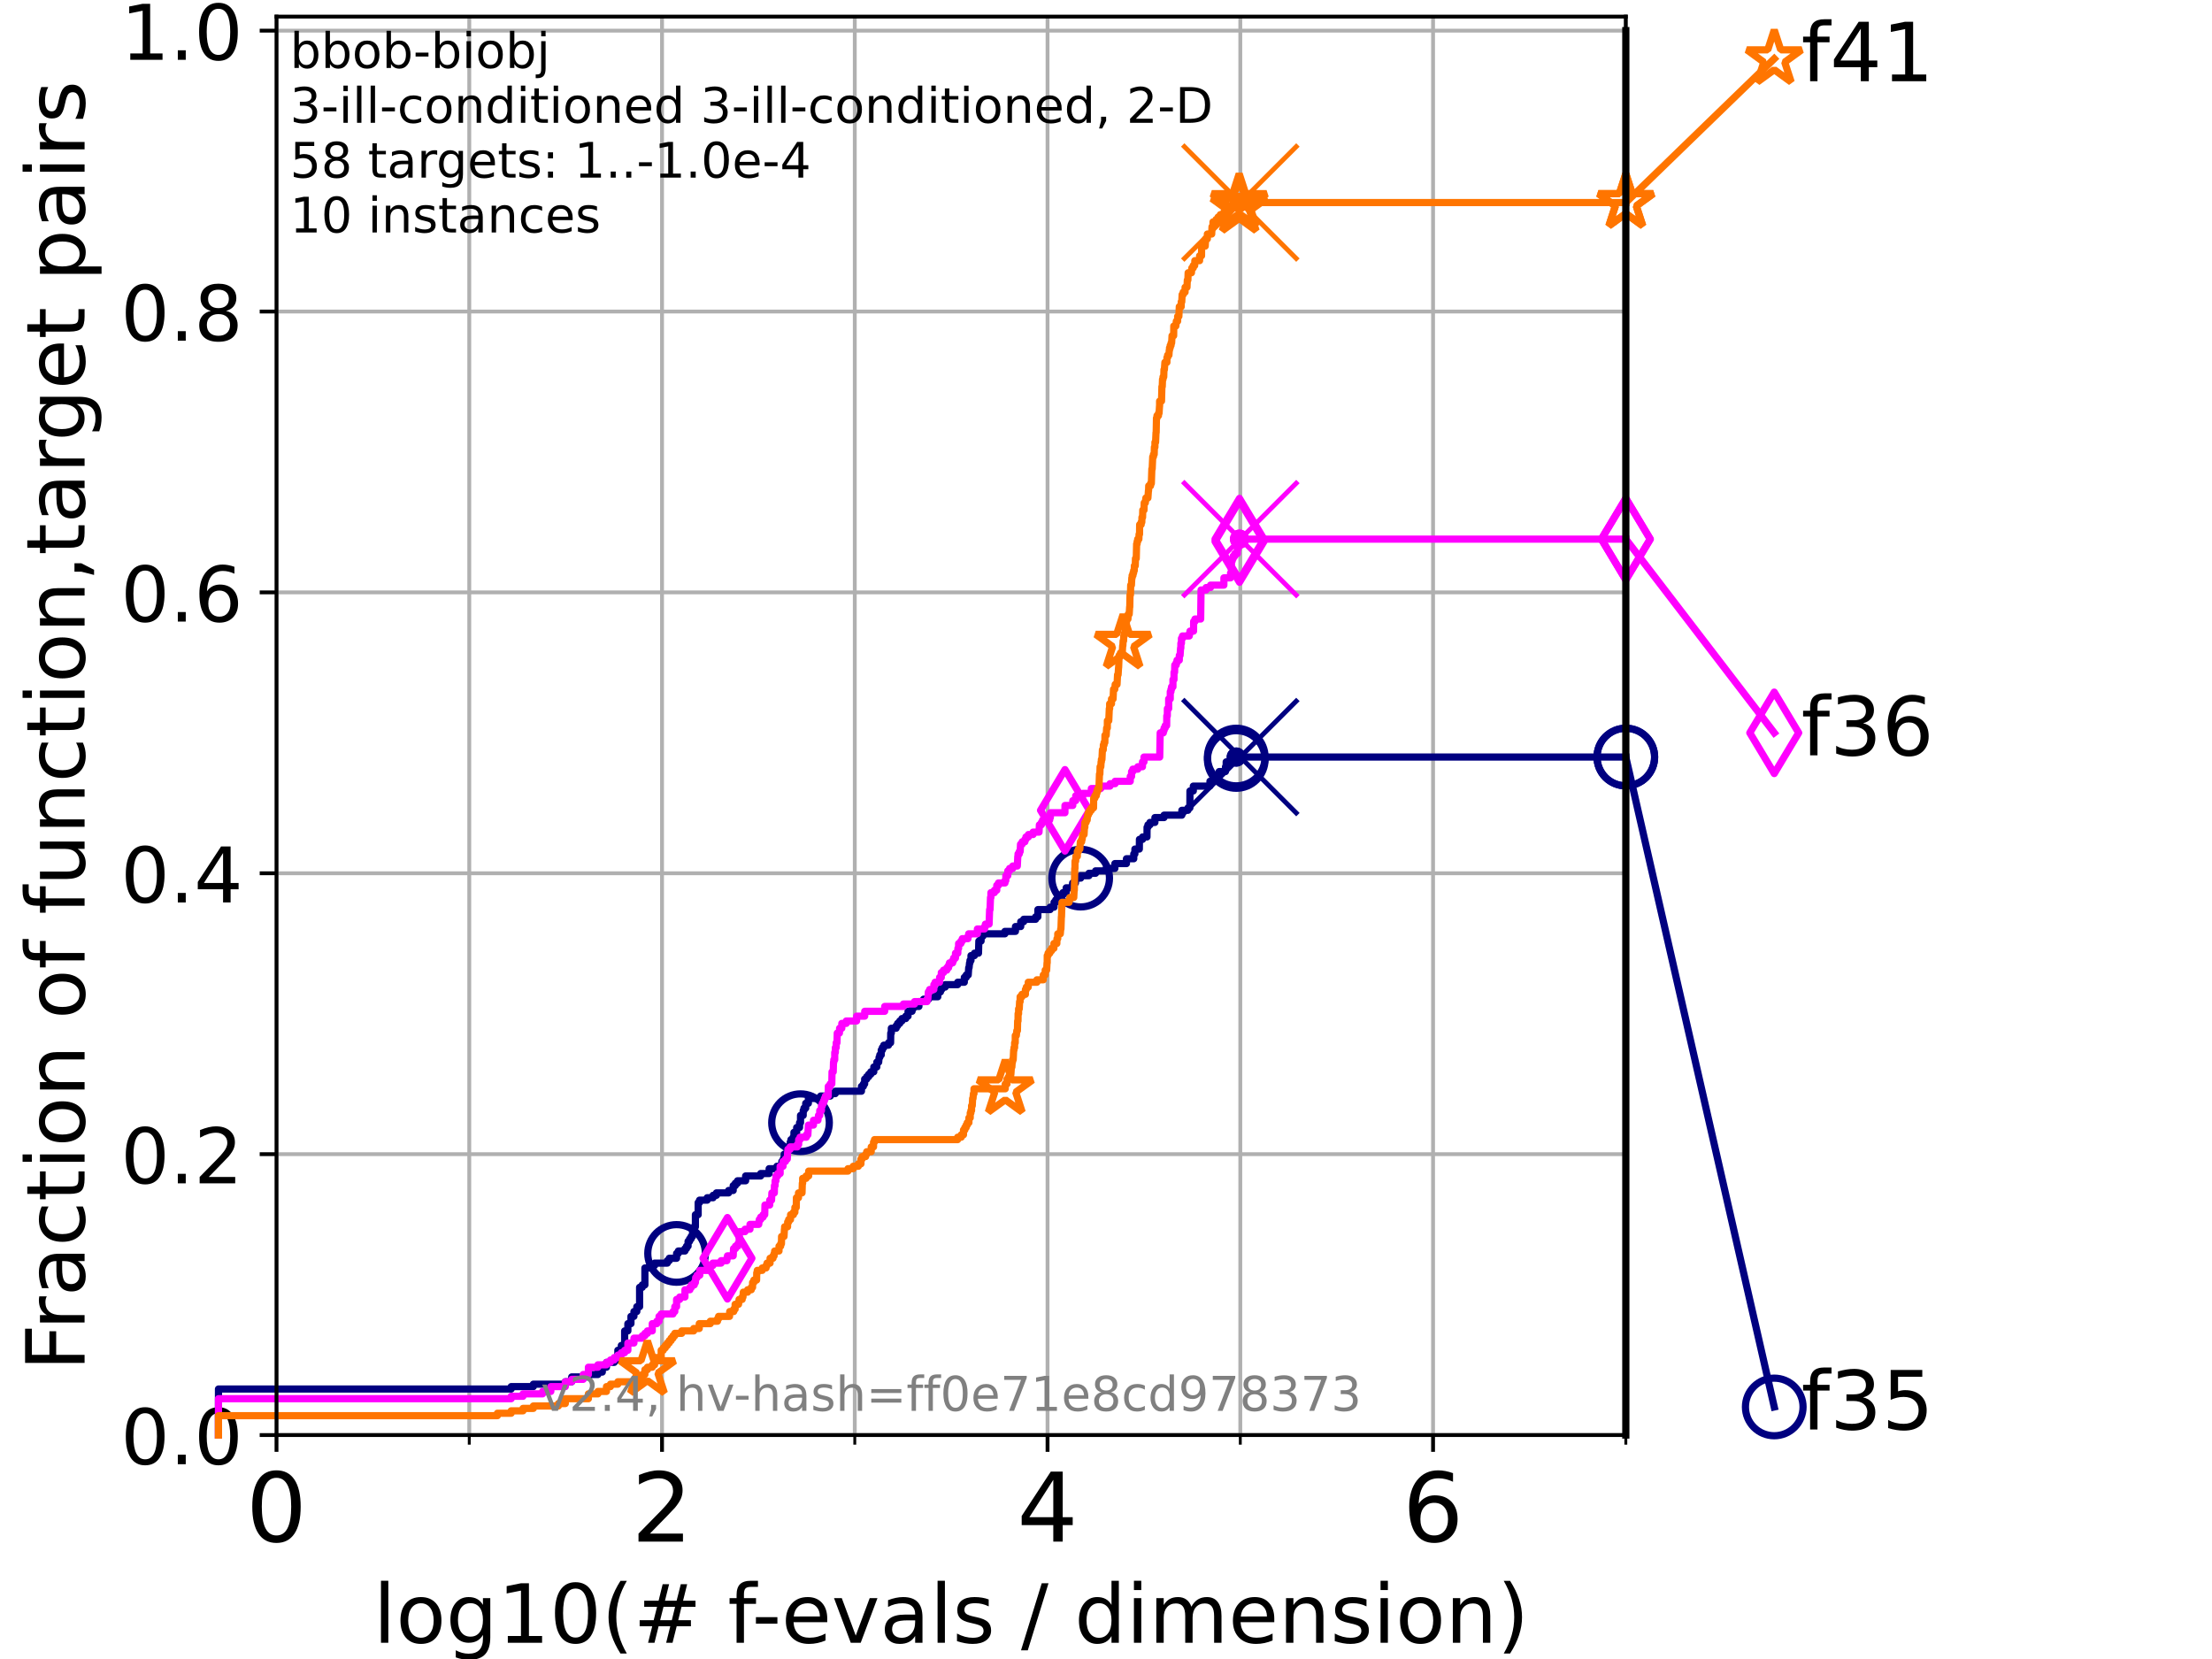 <?xml version="1.0" encoding="utf-8" standalone="no"?>
<!DOCTYPE svg PUBLIC "-//W3C//DTD SVG 1.1//EN"
  "http://www.w3.org/Graphics/SVG/1.1/DTD/svg11.dtd">
<!-- Created with matplotlib (https://matplotlib.org/) -->
<svg height="345.6pt" version="1.1" viewBox="0 0 460.8 345.6" width="460.8pt" xmlns="http://www.w3.org/2000/svg" xmlns:xlink="http://www.w3.org/1999/xlink">
 <defs>
  <style type="text/css">*{stroke-linecap:butt;stroke-linejoin:round;}</style>
 </defs>
 <g id="figure_1">
  <g id="patch_1">
   <path d="M 0 345.6 
L 460.8 345.6 
L 460.8 0 
L 0 0 
z
" style="fill:#ffffff;"/>
  </g>
  <g id="axes_1">
   <g id="patch_2">
    <path d="M 57.6 298.944 
L 338.688 298.944 
L 338.688 3.456 
L 57.6 3.456 
z
" style="fill:#ffffff;"/>
   </g>
   <g id="matplotlib.axis_1">
    <g id="xtick_1">
     <g id="line2d_1">
      <path clip-path="url(#p4548d448f4)" d="M 57.6 298.944 
L 57.6 3.456 
" style="fill:none;stroke:#b0b0b0;stroke-linecap:square;stroke-width:0.8;"/>
     </g>
     <g id="line2d_2">
      <defs>
       <path d="M 0 0 
L 0 3.5 
" id="m3aaf9486fe" style="stroke:#000000;stroke-width:0.8;"/>
      </defs>
      <g>
       <use style="stroke:#000000;stroke-width:0.8;" x="57.6" xlink:href="#m3aaf9486fe" y="298.944"/>
      </g>
     </g>
     <g id="text_1">
      <!-- 0 -->
      <g transform="translate(51.237 321.141)scale(0.2 -0.2)">
       <defs>
        <path d="M 31.781 66.406 
Q 24.172 66.406 20.328 58.906 
Q 16.5 51.422 16.5 36.375 
Q 16.5 21.391 20.328 13.891 
Q 24.172 6.391 31.781 6.391 
Q 39.453 6.391 43.281 13.891 
Q 47.125 21.391 47.125 36.375 
Q 47.125 51.422 43.281 58.906 
Q 39.453 66.406 31.781 66.406 
z
M 31.781 74.219 
Q 44.047 74.219 50.516 64.516 
Q 56.984 54.828 56.984 36.375 
Q 56.984 17.969 50.516 8.266 
Q 44.047 -1.422 31.781 -1.422 
Q 19.531 -1.422 13.062 8.266 
Q 6.594 17.969 6.594 36.375 
Q 6.594 54.828 13.062 64.516 
Q 19.531 74.219 31.781 74.219 
z
" id="DejaVuSans-48"/>
       </defs>
       <use xlink:href="#DejaVuSans-48"/>
      </g>
     </g>
    </g>
    <g id="xtick_2">
     <g id="line2d_3">
      <path clip-path="url(#p4548d448f4)" d="M 137.911 298.944 
L 137.911 3.456 
" style="fill:none;stroke:#b0b0b0;stroke-linecap:square;stroke-width:0.8;"/>
     </g>
     <g id="line2d_4">
      <g>
       <use style="stroke:#000000;stroke-width:0.8;" x="137.911" xlink:href="#m3aaf9486fe" y="298.944"/>
      </g>
     </g>
     <g id="text_2">
      <!-- 2 -->
      <g transform="translate(131.548 321.141)scale(0.2 -0.2)">
       <defs>
        <path d="M 19.188 8.297 
L 53.609 8.297 
L 53.609 0 
L 7.328 0 
L 7.328 8.297 
Q 12.938 14.109 22.625 23.891 
Q 32.328 33.688 34.812 36.531 
Q 39.547 41.844 41.422 45.531 
Q 43.312 49.219 43.312 52.781 
Q 43.312 58.594 39.234 62.25 
Q 35.156 65.922 28.609 65.922 
Q 23.969 65.922 18.812 64.312 
Q 13.672 62.703 7.812 59.422 
L 7.812 69.391 
Q 13.766 71.781 18.938 73 
Q 24.125 74.219 28.422 74.219 
Q 39.75 74.219 46.484 68.547 
Q 53.219 62.891 53.219 53.422 
Q 53.219 48.922 51.531 44.891 
Q 49.859 40.875 45.406 35.406 
Q 44.188 33.984 37.641 27.219 
Q 31.109 20.453 19.188 8.297 
z
" id="DejaVuSans-50"/>
       </defs>
       <use xlink:href="#DejaVuSans-50"/>
      </g>
     </g>
    </g>
    <g id="xtick_3">
     <g id="line2d_5">
      <path clip-path="url(#p4548d448f4)" d="M 218.222 298.944 
L 218.222 3.456 
" style="fill:none;stroke:#b0b0b0;stroke-linecap:square;stroke-width:0.8;"/>
     </g>
     <g id="line2d_6">
      <g>
       <use style="stroke:#000000;stroke-width:0.8;" x="218.222" xlink:href="#m3aaf9486fe" y="298.944"/>
      </g>
     </g>
     <g id="text_3">
      <!-- 4 -->
      <g transform="translate(211.859 321.141)scale(0.2 -0.2)">
       <defs>
        <path d="M 37.797 64.312 
L 12.891 25.391 
L 37.797 25.391 
z
M 35.203 72.906 
L 47.609 72.906 
L 47.609 25.391 
L 58.016 25.391 
L 58.016 17.188 
L 47.609 17.188 
L 47.609 0 
L 37.797 0 
L 37.797 17.188 
L 4.891 17.188 
L 4.891 26.703 
z
" id="DejaVuSans-52"/>
       </defs>
       <use xlink:href="#DejaVuSans-52"/>
      </g>
     </g>
    </g>
    <g id="xtick_4">
     <g id="line2d_7">
      <path clip-path="url(#p4548d448f4)" d="M 298.533 298.944 
L 298.533 3.456 
" style="fill:none;stroke:#b0b0b0;stroke-linecap:square;stroke-width:0.8;"/>
     </g>
     <g id="line2d_8">
      <g>
       <use style="stroke:#000000;stroke-width:0.8;" x="298.533" xlink:href="#m3aaf9486fe" y="298.944"/>
      </g>
     </g>
     <g id="text_4">
      <!-- 6 -->
      <g transform="translate(292.17 321.141)scale(0.2 -0.2)">
       <defs>
        <path d="M 33.016 40.375 
Q 26.375 40.375 22.484 35.828 
Q 18.609 31.297 18.609 23.391 
Q 18.609 15.531 22.484 10.953 
Q 26.375 6.391 33.016 6.391 
Q 39.656 6.391 43.531 10.953 
Q 47.406 15.531 47.406 23.391 
Q 47.406 31.297 43.531 35.828 
Q 39.656 40.375 33.016 40.375 
z
M 52.594 71.297 
L 52.594 62.312 
Q 48.875 64.062 45.094 64.984 
Q 41.312 65.922 37.594 65.922 
Q 27.828 65.922 22.672 59.328 
Q 17.531 52.734 16.797 39.406 
Q 19.672 43.656 24.016 45.922 
Q 28.375 48.188 33.594 48.188 
Q 44.578 48.188 50.953 41.516 
Q 57.328 34.859 57.328 23.391 
Q 57.328 12.156 50.688 5.359 
Q 44.047 -1.422 33.016 -1.422 
Q 20.359 -1.422 13.672 8.266 
Q 6.984 17.969 6.984 36.375 
Q 6.984 53.656 15.188 63.938 
Q 23.391 74.219 37.203 74.219 
Q 40.922 74.219 44.703 73.484 
Q 48.484 72.75 52.594 71.297 
z
" id="DejaVuSans-54"/>
       </defs>
       <use xlink:href="#DejaVuSans-54"/>
      </g>
     </g>
    </g>
    <g id="xtick_5">
     <g id="line2d_9">
      <path clip-path="url(#p4548d448f4)" d="M 97.755 298.944 
L 97.755 3.456 
" style="fill:none;stroke:#b0b0b0;stroke-linecap:square;stroke-width:0.8;"/>
     </g>
     <g id="line2d_10">
      <defs>
       <path d="M 0 0 
L 0 2 
" id="m7a9a876165" style="stroke:#000000;stroke-width:0.6;"/>
      </defs>
      <g>
       <use style="stroke:#000000;stroke-width:0.6;" x="97.755" xlink:href="#m7a9a876165" y="298.944"/>
      </g>
     </g>
    </g>
    <g id="xtick_6">
     <g id="line2d_11">
      <path clip-path="url(#p4548d448f4)" d="M 178.066 298.944 
L 178.066 3.456 
" style="fill:none;stroke:#b0b0b0;stroke-linecap:square;stroke-width:0.8;"/>
     </g>
     <g id="line2d_12">
      <g>
       <use style="stroke:#000000;stroke-width:0.6;" x="178.066" xlink:href="#m7a9a876165" y="298.944"/>
      </g>
     </g>
    </g>
    <g id="xtick_7">
     <g id="line2d_13">
      <path clip-path="url(#p4548d448f4)" d="M 258.377 298.944 
L 258.377 3.456 
" style="fill:none;stroke:#b0b0b0;stroke-linecap:square;stroke-width:0.8;"/>
     </g>
     <g id="line2d_14">
      <g>
       <use style="stroke:#000000;stroke-width:0.6;" x="258.377" xlink:href="#m7a9a876165" y="298.944"/>
      </g>
     </g>
    </g>
    <g id="xtick_8">
     <g id="line2d_15">
      <path clip-path="url(#p4548d448f4)" d="M 338.688 298.944 
L 338.688 3.456 
" style="fill:none;stroke:#b0b0b0;stroke-linecap:square;stroke-width:0.8;"/>
     </g>
     <g id="line2d_16">
      <g>
       <use style="stroke:#000000;stroke-width:0.6;" x="338.688" xlink:href="#m7a9a876165" y="298.944"/>
      </g>
     </g>
    </g>
    <g id="text_5">
     <!-- log10(# f-evals / dimension) -->
     <g transform="translate(77.764 342.218)scale(0.17 -0.17)">
      <defs>
       <path d="M 9.422 75.984 
L 18.406 75.984 
L 18.406 0 
L 9.422 0 
z
" id="DejaVuSans-108"/>
       <path d="M 30.609 48.391 
Q 23.391 48.391 19.188 42.75 
Q 14.984 37.109 14.984 27.297 
Q 14.984 17.484 19.156 11.844 
Q 23.344 6.203 30.609 6.203 
Q 37.797 6.203 41.984 11.859 
Q 46.188 17.531 46.188 27.297 
Q 46.188 37.016 41.984 42.703 
Q 37.797 48.391 30.609 48.391 
z
M 30.609 56 
Q 42.328 56 49.016 48.375 
Q 55.719 40.766 55.719 27.297 
Q 55.719 13.875 49.016 6.219 
Q 42.328 -1.422 30.609 -1.422 
Q 18.844 -1.422 12.172 6.219 
Q 5.516 13.875 5.516 27.297 
Q 5.516 40.766 12.172 48.375 
Q 18.844 56 30.609 56 
z
" id="DejaVuSans-111"/>
       <path d="M 45.406 27.984 
Q 45.406 37.75 41.375 43.109 
Q 37.359 48.484 30.078 48.484 
Q 22.859 48.484 18.828 43.109 
Q 14.797 37.75 14.797 27.984 
Q 14.797 18.266 18.828 12.891 
Q 22.859 7.516 30.078 7.516 
Q 37.359 7.516 41.375 12.891 
Q 45.406 18.266 45.406 27.984 
z
M 54.391 6.781 
Q 54.391 -7.172 48.188 -13.984 
Q 42 -20.797 29.203 -20.797 
Q 24.469 -20.797 20.266 -20.094 
Q 16.062 -19.391 12.109 -17.922 
L 12.109 -9.188 
Q 16.062 -11.328 19.922 -12.344 
Q 23.781 -13.375 27.781 -13.375 
Q 36.625 -13.375 41.016 -8.766 
Q 45.406 -4.156 45.406 5.172 
L 45.406 9.625 
Q 42.625 4.781 38.281 2.391 
Q 33.938 0 27.875 0 
Q 17.828 0 11.672 7.656 
Q 5.516 15.328 5.516 27.984 
Q 5.516 40.672 11.672 48.328 
Q 17.828 56 27.875 56 
Q 33.938 56 38.281 53.609 
Q 42.625 51.219 45.406 46.391 
L 45.406 54.688 
L 54.391 54.688 
z
" id="DejaVuSans-103"/>
       <path d="M 12.406 8.297 
L 28.516 8.297 
L 28.516 63.922 
L 10.984 60.406 
L 10.984 69.391 
L 28.422 72.906 
L 38.281 72.906 
L 38.281 8.297 
L 54.391 8.297 
L 54.391 0 
L 12.406 0 
z
" id="DejaVuSans-49"/>
       <path d="M 31 75.875 
Q 24.469 64.656 21.281 53.656 
Q 18.109 42.672 18.109 31.391 
Q 18.109 20.125 21.312 9.062 
Q 24.516 -2 31 -13.188 
L 23.188 -13.188 
Q 15.875 -1.703 12.234 9.375 
Q 8.594 20.453 8.594 31.391 
Q 8.594 42.281 12.203 53.312 
Q 15.828 64.359 23.188 75.875 
z
" id="DejaVuSans-40"/>
       <path d="M 51.125 44 
L 36.922 44 
L 32.812 27.688 
L 47.125 27.688 
z
M 43.797 71.781 
L 38.719 51.516 
L 52.984 51.516 
L 58.109 71.781 
L 65.922 71.781 
L 60.891 51.516 
L 76.125 51.516 
L 76.125 44 
L 58.984 44 
L 54.984 27.688 
L 70.516 27.688 
L 70.516 20.219 
L 53.078 20.219 
L 48 0 
L 40.188 0 
L 45.219 20.219 
L 30.906 20.219 
L 25.875 0 
L 18.016 0 
L 23.094 20.219 
L 7.719 20.219 
L 7.719 27.688 
L 24.906 27.688 
L 29 44 
L 13.281 44 
L 13.281 51.516 
L 30.906 51.516 
L 35.891 71.781 
z
" id="DejaVuSans-35"/>
       <path id="DejaVuSans-32"/>
       <path d="M 37.109 75.984 
L 37.109 68.5 
L 28.516 68.5 
Q 23.688 68.5 21.797 66.547 
Q 19.922 64.594 19.922 59.516 
L 19.922 54.688 
L 34.719 54.688 
L 34.719 47.703 
L 19.922 47.703 
L 19.922 0 
L 10.891 0 
L 10.891 47.703 
L 2.297 47.703 
L 2.297 54.688 
L 10.891 54.688 
L 10.891 58.5 
Q 10.891 67.625 15.141 71.797 
Q 19.391 75.984 28.609 75.984 
z
" id="DejaVuSans-102"/>
       <path d="M 4.891 31.391 
L 31.203 31.391 
L 31.203 23.391 
L 4.891 23.391 
z
" id="DejaVuSans-45"/>
       <path d="M 56.203 29.594 
L 56.203 25.203 
L 14.891 25.203 
Q 15.484 15.922 20.484 11.062 
Q 25.484 6.203 34.422 6.203 
Q 39.594 6.203 44.453 7.469 
Q 49.312 8.734 54.109 11.281 
L 54.109 2.781 
Q 49.266 0.734 44.188 -0.344 
Q 39.109 -1.422 33.891 -1.422 
Q 20.797 -1.422 13.156 6.188 
Q 5.516 13.812 5.516 26.812 
Q 5.516 40.234 12.766 48.109 
Q 20.016 56 32.328 56 
Q 43.359 56 49.781 48.891 
Q 56.203 41.797 56.203 29.594 
z
M 47.219 32.234 
Q 47.125 39.594 43.094 43.984 
Q 39.062 48.391 32.422 48.391 
Q 24.906 48.391 20.391 44.141 
Q 15.875 39.891 15.188 32.172 
z
" id="DejaVuSans-101"/>
       <path d="M 2.984 54.688 
L 12.5 54.688 
L 29.594 8.797 
L 46.688 54.688 
L 56.203 54.688 
L 35.688 0 
L 23.484 0 
z
" id="DejaVuSans-118"/>
       <path d="M 34.281 27.484 
Q 23.391 27.484 19.188 25 
Q 14.984 22.516 14.984 16.5 
Q 14.984 11.719 18.141 8.906 
Q 21.297 6.109 26.703 6.109 
Q 34.188 6.109 38.703 11.406 
Q 43.219 16.703 43.219 25.484 
L 43.219 27.484 
z
M 52.203 31.203 
L 52.203 0 
L 43.219 0 
L 43.219 8.297 
Q 40.141 3.328 35.547 0.953 
Q 30.953 -1.422 24.312 -1.422 
Q 15.922 -1.422 10.953 3.297 
Q 6 8.016 6 15.922 
Q 6 25.141 12.172 29.828 
Q 18.359 34.516 30.609 34.516 
L 43.219 34.516 
L 43.219 35.406 
Q 43.219 41.609 39.141 45 
Q 35.062 48.391 27.688 48.391 
Q 23 48.391 18.547 47.266 
Q 14.109 46.141 10.016 43.891 
L 10.016 52.203 
Q 14.938 54.109 19.578 55.047 
Q 24.219 56 28.609 56 
Q 40.484 56 46.344 49.844 
Q 52.203 43.703 52.203 31.203 
z
" id="DejaVuSans-97"/>
       <path d="M 44.281 53.078 
L 44.281 44.578 
Q 40.484 46.531 36.375 47.5 
Q 32.281 48.484 27.875 48.484 
Q 21.188 48.484 17.844 46.438 
Q 14.5 44.391 14.5 40.281 
Q 14.5 37.156 16.891 35.375 
Q 19.281 33.594 26.516 31.984 
L 29.594 31.297 
Q 39.156 29.25 43.188 25.516 
Q 47.219 21.781 47.219 15.094 
Q 47.219 7.469 41.188 3.016 
Q 35.156 -1.422 24.609 -1.422 
Q 20.219 -1.422 15.453 -0.562 
Q 10.688 0.297 5.422 2 
L 5.422 11.281 
Q 10.406 8.688 15.234 7.391 
Q 20.062 6.109 24.812 6.109 
Q 31.156 6.109 34.562 8.281 
Q 37.984 10.453 37.984 14.406 
Q 37.984 18.062 35.516 20.016 
Q 33.062 21.969 24.703 23.781 
L 21.578 24.516 
Q 13.234 26.266 9.516 29.906 
Q 5.812 33.547 5.812 39.891 
Q 5.812 47.609 11.281 51.797 
Q 16.75 56 26.812 56 
Q 31.781 56 36.172 55.266 
Q 40.578 54.547 44.281 53.078 
z
" id="DejaVuSans-115"/>
       <path d="M 25.391 72.906 
L 33.688 72.906 
L 8.297 -9.281 
L 0 -9.281 
z
" id="DejaVuSans-47"/>
       <path d="M 45.406 46.391 
L 45.406 75.984 
L 54.391 75.984 
L 54.391 0 
L 45.406 0 
L 45.406 8.203 
Q 42.578 3.328 38.25 0.953 
Q 33.938 -1.422 27.875 -1.422 
Q 17.969 -1.422 11.734 6.484 
Q 5.516 14.406 5.516 27.297 
Q 5.516 40.188 11.734 48.094 
Q 17.969 56 27.875 56 
Q 33.938 56 38.25 53.625 
Q 42.578 51.266 45.406 46.391 
z
M 14.797 27.297 
Q 14.797 17.391 18.875 11.75 
Q 22.953 6.109 30.078 6.109 
Q 37.203 6.109 41.297 11.75 
Q 45.406 17.391 45.406 27.297 
Q 45.406 37.203 41.297 42.844 
Q 37.203 48.484 30.078 48.484 
Q 22.953 48.484 18.875 42.844 
Q 14.797 37.203 14.797 27.297 
z
" id="DejaVuSans-100"/>
       <path d="M 9.422 54.688 
L 18.406 54.688 
L 18.406 0 
L 9.422 0 
z
M 9.422 75.984 
L 18.406 75.984 
L 18.406 64.594 
L 9.422 64.594 
z
" id="DejaVuSans-105"/>
       <path d="M 52 44.188 
Q 55.375 50.25 60.062 53.125 
Q 64.75 56 71.094 56 
Q 79.641 56 84.281 50.016 
Q 88.922 44.047 88.922 33.016 
L 88.922 0 
L 79.891 0 
L 79.891 32.719 
Q 79.891 40.578 77.094 44.375 
Q 74.312 48.188 68.609 48.188 
Q 61.625 48.188 57.562 43.547 
Q 53.516 38.922 53.516 30.906 
L 53.516 0 
L 44.484 0 
L 44.484 32.719 
Q 44.484 40.625 41.703 44.406 
Q 38.922 48.188 33.109 48.188 
Q 26.219 48.188 22.156 43.531 
Q 18.109 38.875 18.109 30.906 
L 18.109 0 
L 9.078 0 
L 9.078 54.688 
L 18.109 54.688 
L 18.109 46.188 
Q 21.188 51.219 25.484 53.609 
Q 29.781 56 35.688 56 
Q 41.656 56 45.828 52.969 
Q 50 49.953 52 44.188 
z
" id="DejaVuSans-109"/>
       <path d="M 54.891 33.016 
L 54.891 0 
L 45.906 0 
L 45.906 32.719 
Q 45.906 40.484 42.875 44.328 
Q 39.844 48.188 33.797 48.188 
Q 26.516 48.188 22.312 43.547 
Q 18.109 38.922 18.109 30.906 
L 18.109 0 
L 9.078 0 
L 9.078 54.688 
L 18.109 54.688 
L 18.109 46.188 
Q 21.344 51.125 25.703 53.562 
Q 30.078 56 35.797 56 
Q 45.219 56 50.047 50.172 
Q 54.891 44.344 54.891 33.016 
z
" id="DejaVuSans-110"/>
       <path d="M 8.016 75.875 
L 15.828 75.875 
Q 23.141 64.359 26.781 53.312 
Q 30.422 42.281 30.422 31.391 
Q 30.422 20.453 26.781 9.375 
Q 23.141 -1.703 15.828 -13.188 
L 8.016 -13.188 
Q 14.5 -2 17.703 9.062 
Q 20.906 20.125 20.906 31.391 
Q 20.906 42.672 17.703 53.656 
Q 14.5 64.656 8.016 75.875 
z
" id="DejaVuSans-41"/>
      </defs>
      <use xlink:href="#DejaVuSans-108"/>
      <use x="27.783" xlink:href="#DejaVuSans-111"/>
      <use x="88.965" xlink:href="#DejaVuSans-103"/>
      <use x="152.441" xlink:href="#DejaVuSans-49"/>
      <use x="216.064" xlink:href="#DejaVuSans-48"/>
      <use x="279.688" xlink:href="#DejaVuSans-40"/>
      <use x="318.701" xlink:href="#DejaVuSans-35"/>
      <use x="402.49" xlink:href="#DejaVuSans-32"/>
      <use x="434.277" xlink:href="#DejaVuSans-102"/>
      <use x="463.982" xlink:href="#DejaVuSans-45"/>
      <use x="500.066" xlink:href="#DejaVuSans-101"/>
      <use x="561.59" xlink:href="#DejaVuSans-118"/>
      <use x="620.77" xlink:href="#DejaVuSans-97"/>
      <use x="682.049" xlink:href="#DejaVuSans-108"/>
      <use x="709.832" xlink:href="#DejaVuSans-115"/>
      <use x="761.932" xlink:href="#DejaVuSans-32"/>
      <use x="793.719" xlink:href="#DejaVuSans-47"/>
      <use x="827.41" xlink:href="#DejaVuSans-32"/>
      <use x="859.197" xlink:href="#DejaVuSans-100"/>
      <use x="922.674" xlink:href="#DejaVuSans-105"/>
      <use x="950.457" xlink:href="#DejaVuSans-109"/>
      <use x="1047.869" xlink:href="#DejaVuSans-101"/>
      <use x="1109.393" xlink:href="#DejaVuSans-110"/>
      <use x="1172.771" xlink:href="#DejaVuSans-115"/>
      <use x="1224.871" xlink:href="#DejaVuSans-105"/>
      <use x="1252.654" xlink:href="#DejaVuSans-111"/>
      <use x="1313.836" xlink:href="#DejaVuSans-110"/>
      <use x="1377.215" xlink:href="#DejaVuSans-41"/>
     </g>
    </g>
   </g>
   <g id="matplotlib.axis_2">
    <g id="ytick_1">
     <g id="line2d_17">
      <path clip-path="url(#p4548d448f4)" d="M 57.6 298.944 
L 338.688 298.944 
" style="fill:none;stroke:#b0b0b0;stroke-linecap:square;stroke-width:0.8;"/>
     </g>
     <g id="line2d_18">
      <defs>
       <path d="M 0 0 
L -3.5 0 
" id="m61986520fc" style="stroke:#000000;stroke-width:0.8;"/>
      </defs>
      <g>
       <use style="stroke:#000000;stroke-width:0.8;" x="57.6" xlink:href="#m61986520fc" y="298.944"/>
      </g>
     </g>
     <g id="text_6">
      <!-- 0.0 -->
      <g transform="translate(25.155 305.023)scale(0.16 -0.16)">
       <defs>
        <path d="M 10.688 12.406 
L 21 12.406 
L 21 0 
L 10.688 0 
z
" id="DejaVuSans-46"/>
       </defs>
       <use xlink:href="#DejaVuSans-48"/>
       <use x="63.623" xlink:href="#DejaVuSans-46"/>
       <use x="95.41" xlink:href="#DejaVuSans-48"/>
      </g>
     </g>
    </g>
    <g id="ytick_2">
     <g id="line2d_19">
      <path clip-path="url(#p4548d448f4)" d="M 57.6 240.432 
L 338.688 240.432 
" style="fill:none;stroke:#b0b0b0;stroke-linecap:square;stroke-width:0.8;"/>
     </g>
     <g id="line2d_20">
      <g>
       <use style="stroke:#000000;stroke-width:0.8;" x="57.6" xlink:href="#m61986520fc" y="240.432"/>
      </g>
     </g>
     <g id="text_7">
      <!-- 0.2 -->
      <g transform="translate(25.155 246.51)scale(0.16 -0.16)">
       <use xlink:href="#DejaVuSans-48"/>
       <use x="63.623" xlink:href="#DejaVuSans-46"/>
       <use x="95.41" xlink:href="#DejaVuSans-50"/>
      </g>
     </g>
    </g>
    <g id="ytick_3">
     <g id="line2d_21">
      <path clip-path="url(#p4548d448f4)" d="M 57.6 181.919 
L 338.688 181.919 
" style="fill:none;stroke:#b0b0b0;stroke-linecap:square;stroke-width:0.8;"/>
     </g>
     <g id="line2d_22">
      <g>
       <use style="stroke:#000000;stroke-width:0.8;" x="57.6" xlink:href="#m61986520fc" y="181.919"/>
      </g>
     </g>
     <g id="text_8">
      <!-- 0.4 -->
      <g transform="translate(25.155 187.998)scale(0.16 -0.16)">
       <use xlink:href="#DejaVuSans-48"/>
       <use x="63.623" xlink:href="#DejaVuSans-46"/>
       <use x="95.41" xlink:href="#DejaVuSans-52"/>
      </g>
     </g>
    </g>
    <g id="ytick_4">
     <g id="line2d_23">
      <path clip-path="url(#p4548d448f4)" d="M 57.6 123.407 
L 338.688 123.407 
" style="fill:none;stroke:#b0b0b0;stroke-linecap:square;stroke-width:0.8;"/>
     </g>
     <g id="line2d_24">
      <g>
       <use style="stroke:#000000;stroke-width:0.8;" x="57.6" xlink:href="#m61986520fc" y="123.407"/>
      </g>
     </g>
     <g id="text_9">
      <!-- 0.6 -->
      <g transform="translate(25.155 129.485)scale(0.16 -0.16)">
       <use xlink:href="#DejaVuSans-48"/>
       <use x="63.623" xlink:href="#DejaVuSans-46"/>
       <use x="95.41" xlink:href="#DejaVuSans-54"/>
      </g>
     </g>
    </g>
    <g id="ytick_5">
     <g id="line2d_25">
      <path clip-path="url(#p4548d448f4)" d="M 57.6 64.894 
L 338.688 64.894 
" style="fill:none;stroke:#b0b0b0;stroke-linecap:square;stroke-width:0.8;"/>
     </g>
     <g id="line2d_26">
      <g>
       <use style="stroke:#000000;stroke-width:0.8;" x="57.6" xlink:href="#m61986520fc" y="64.894"/>
      </g>
     </g>
     <g id="text_10">
      <!-- 0.8 -->
      <g transform="translate(25.155 70.973)scale(0.16 -0.16)">
       <defs>
        <path d="M 31.781 34.625 
Q 24.75 34.625 20.719 30.859 
Q 16.703 27.094 16.703 20.516 
Q 16.703 13.922 20.719 10.156 
Q 24.75 6.391 31.781 6.391 
Q 38.812 6.391 42.859 10.172 
Q 46.922 13.969 46.922 20.516 
Q 46.922 27.094 42.891 30.859 
Q 38.875 34.625 31.781 34.625 
z
M 21.922 38.812 
Q 15.578 40.375 12.031 44.719 
Q 8.5 49.078 8.5 55.328 
Q 8.5 64.062 14.719 69.141 
Q 20.953 74.219 31.781 74.219 
Q 42.672 74.219 48.875 69.141 
Q 55.078 64.062 55.078 55.328 
Q 55.078 49.078 51.531 44.719 
Q 48 40.375 41.703 38.812 
Q 48.828 37.156 52.797 32.312 
Q 56.781 27.484 56.781 20.516 
Q 56.781 9.906 50.312 4.234 
Q 43.844 -1.422 31.781 -1.422 
Q 19.734 -1.422 13.25 4.234 
Q 6.781 9.906 6.781 20.516 
Q 6.781 27.484 10.781 32.312 
Q 14.797 37.156 21.922 38.812 
z
M 18.312 54.391 
Q 18.312 48.734 21.844 45.562 
Q 25.391 42.391 31.781 42.391 
Q 38.141 42.391 41.719 45.562 
Q 45.312 48.734 45.312 54.391 
Q 45.312 60.062 41.719 63.234 
Q 38.141 66.406 31.781 66.406 
Q 25.391 66.406 21.844 63.234 
Q 18.312 60.062 18.312 54.391 
z
" id="DejaVuSans-56"/>
       </defs>
       <use xlink:href="#DejaVuSans-48"/>
       <use x="63.623" xlink:href="#DejaVuSans-46"/>
       <use x="95.41" xlink:href="#DejaVuSans-56"/>
      </g>
     </g>
    </g>
    <g id="ytick_6">
     <g id="line2d_27">
      <path clip-path="url(#p4548d448f4)" d="M 57.6 6.382 
L 338.688 6.382 
" style="fill:none;stroke:#b0b0b0;stroke-linecap:square;stroke-width:0.8;"/>
     </g>
     <g id="line2d_28">
      <g>
       <use style="stroke:#000000;stroke-width:0.8;" x="57.6" xlink:href="#m61986520fc" y="6.382"/>
      </g>
     </g>
     <g id="text_11">
      <!-- 1.0 -->
      <g transform="translate(25.155 12.46)scale(0.16 -0.16)">
       <use xlink:href="#DejaVuSans-49"/>
       <use x="63.623" xlink:href="#DejaVuSans-46"/>
       <use x="95.41" xlink:href="#DejaVuSans-48"/>
      </g>
     </g>
    </g>
    <g id="text_12">
     <!-- Fraction of function,target pairs -->
     <g transform="translate(17.62 285.585)rotate(-90)scale(0.17 -0.17)">
      <defs>
       <path d="M 9.812 72.906 
L 51.703 72.906 
L 51.703 64.594 
L 19.672 64.594 
L 19.672 43.109 
L 48.578 43.109 
L 48.578 34.812 
L 19.672 34.812 
L 19.672 0 
L 9.812 0 
z
" id="DejaVuSans-70"/>
       <path d="M 41.109 46.297 
Q 39.594 47.172 37.812 47.578 
Q 36.031 48 33.891 48 
Q 26.266 48 22.188 43.047 
Q 18.109 38.094 18.109 28.812 
L 18.109 0 
L 9.078 0 
L 9.078 54.688 
L 18.109 54.688 
L 18.109 46.188 
Q 20.953 51.172 25.484 53.578 
Q 30.031 56 36.531 56 
Q 37.453 56 38.578 55.875 
Q 39.703 55.766 41.062 55.516 
z
" id="DejaVuSans-114"/>
       <path d="M 48.781 52.594 
L 48.781 44.188 
Q 44.969 46.297 41.141 47.344 
Q 37.312 48.391 33.406 48.391 
Q 24.656 48.391 19.812 42.844 
Q 14.984 37.312 14.984 27.297 
Q 14.984 17.281 19.812 11.734 
Q 24.656 6.203 33.406 6.203 
Q 37.312 6.203 41.141 7.25 
Q 44.969 8.297 48.781 10.406 
L 48.781 2.094 
Q 45.016 0.344 40.984 -0.531 
Q 36.969 -1.422 32.422 -1.422 
Q 20.062 -1.422 12.781 6.344 
Q 5.516 14.109 5.516 27.297 
Q 5.516 40.672 12.859 48.328 
Q 20.219 56 33.016 56 
Q 37.156 56 41.109 55.141 
Q 45.062 54.297 48.781 52.594 
z
" id="DejaVuSans-99"/>
       <path d="M 18.312 70.219 
L 18.312 54.688 
L 36.812 54.688 
L 36.812 47.703 
L 18.312 47.703 
L 18.312 18.016 
Q 18.312 11.328 20.141 9.422 
Q 21.969 7.516 27.594 7.516 
L 36.812 7.516 
L 36.812 0 
L 27.594 0 
Q 17.188 0 13.234 3.875 
Q 9.281 7.766 9.281 18.016 
L 9.281 47.703 
L 2.688 47.703 
L 2.688 54.688 
L 9.281 54.688 
L 9.281 70.219 
z
" id="DejaVuSans-116"/>
       <path d="M 8.5 21.578 
L 8.5 54.688 
L 17.484 54.688 
L 17.484 21.922 
Q 17.484 14.156 20.5 10.266 
Q 23.531 6.391 29.594 6.391 
Q 36.859 6.391 41.078 11.031 
Q 45.312 15.672 45.312 23.688 
L 45.312 54.688 
L 54.297 54.688 
L 54.297 0 
L 45.312 0 
L 45.312 8.406 
Q 42.047 3.422 37.719 1 
Q 33.406 -1.422 27.688 -1.422 
Q 18.266 -1.422 13.375 4.438 
Q 8.5 10.297 8.5 21.578 
z
M 31.109 56 
z
" id="DejaVuSans-117"/>
       <path d="M 11.719 12.406 
L 22.016 12.406 
L 22.016 4 
L 14.016 -11.625 
L 7.719 -11.625 
L 11.719 4 
z
" id="DejaVuSans-44"/>
       <path d="M 18.109 8.203 
L 18.109 -20.797 
L 9.078 -20.797 
L 9.078 54.688 
L 18.109 54.688 
L 18.109 46.391 
Q 20.953 51.266 25.266 53.625 
Q 29.594 56 35.594 56 
Q 45.562 56 51.781 48.094 
Q 58.016 40.188 58.016 27.297 
Q 58.016 14.406 51.781 6.484 
Q 45.562 -1.422 35.594 -1.422 
Q 29.594 -1.422 25.266 0.953 
Q 20.953 3.328 18.109 8.203 
z
M 48.688 27.297 
Q 48.688 37.203 44.609 42.844 
Q 40.531 48.484 33.406 48.484 
Q 26.266 48.484 22.188 42.844 
Q 18.109 37.203 18.109 27.297 
Q 18.109 17.391 22.188 11.75 
Q 26.266 6.109 33.406 6.109 
Q 40.531 6.109 44.609 11.75 
Q 48.688 17.391 48.688 27.297 
z
" id="DejaVuSans-112"/>
      </defs>
      <use xlink:href="#DejaVuSans-70"/>
      <use x="50.27" xlink:href="#DejaVuSans-114"/>
      <use x="91.383" xlink:href="#DejaVuSans-97"/>
      <use x="152.662" xlink:href="#DejaVuSans-99"/>
      <use x="207.643" xlink:href="#DejaVuSans-116"/>
      <use x="246.852" xlink:href="#DejaVuSans-105"/>
      <use x="274.635" xlink:href="#DejaVuSans-111"/>
      <use x="335.816" xlink:href="#DejaVuSans-110"/>
      <use x="399.195" xlink:href="#DejaVuSans-32"/>
      <use x="430.982" xlink:href="#DejaVuSans-111"/>
      <use x="492.164" xlink:href="#DejaVuSans-102"/>
      <use x="527.369" xlink:href="#DejaVuSans-32"/>
      <use x="559.156" xlink:href="#DejaVuSans-102"/>
      <use x="594.361" xlink:href="#DejaVuSans-117"/>
      <use x="657.74" xlink:href="#DejaVuSans-110"/>
      <use x="721.119" xlink:href="#DejaVuSans-99"/>
      <use x="776.1" xlink:href="#DejaVuSans-116"/>
      <use x="815.309" xlink:href="#DejaVuSans-105"/>
      <use x="843.092" xlink:href="#DejaVuSans-111"/>
      <use x="904.273" xlink:href="#DejaVuSans-110"/>
      <use x="967.652" xlink:href="#DejaVuSans-44"/>
      <use x="999.439" xlink:href="#DejaVuSans-116"/>
      <use x="1038.648" xlink:href="#DejaVuSans-97"/>
      <use x="1099.928" xlink:href="#DejaVuSans-114"/>
      <use x="1139.291" xlink:href="#DejaVuSans-103"/>
      <use x="1202.768" xlink:href="#DejaVuSans-101"/>
      <use x="1264.291" xlink:href="#DejaVuSans-116"/>
      <use x="1303.5" xlink:href="#DejaVuSans-32"/>
      <use x="1335.287" xlink:href="#DejaVuSans-112"/>
      <use x="1398.764" xlink:href="#DejaVuSans-97"/>
      <use x="1460.043" xlink:href="#DejaVuSans-105"/>
      <use x="1487.826" xlink:href="#DejaVuSans-114"/>
      <use x="1528.939" xlink:href="#DejaVuSans-115"/>
     </g>
    </g>
   </g>
   <g id="line2d_29">
    <defs>
     <path d="M 0 1.5 
C 0.398 1.5 0.779 1.342 1.061 1.061 
C 1.342 0.779 1.5 0.398 1.5 0 
C 1.5 -0.398 1.342 -0.779 1.061 -1.061 
C 0.779 -1.342 0.398 -1.5 0 -1.5 
C -0.398 -1.5 -0.779 -1.342 -1.061 -1.061 
C -1.342 -0.779 -1.5 -0.398 -1.5 0 
C -1.5 0.398 -1.342 0.779 -1.061 1.061 
C -0.779 1.342 -0.398 1.5 0 1.5 
z
" id="maf44103338" style="stroke:#000080;"/>
    </defs>
    <g>
     <use style="fill:#000080;stroke:#000080;" x="257.534" xlink:href="#maf44103338" y="157.707"/>
     <use style="fill:#000080;stroke:#000080;" x="257.534" xlink:href="#maf44103338" y="157.707"/>
    </g>
   </g>
   <g id="line2d_30">
    <path d="M 45.512 298.944 
L 45.512 289.36 
L 106.489 289.36 
L 106.489 288.856 
L 111.105 288.856 
L 111.105 288.351 
L 117.765 288.351 
L 117.765 287.847 
L 119.097 287.847 
L 119.097 286.838 
L 122.573 286.838 
L 122.573 286.334 
L 124.557 286.334 
L 124.557 285.829 
L 125.471 285.829 
L 125.471 284.82 
L 126.338 284.82 
L 126.338 283.811 
L 127.954 283.811 
L 127.954 283.307 
L 128.709 283.307 
L 128.709 281.289 
L 129.433 281.289 
L 129.433 280.281 
L 130.128 280.281 
L 130.128 277.254 
L 130.796 277.254 
L 130.796 275.741 
L 131.44 275.741 
L 131.44 274.228 
L 132.06 274.228 
L 132.06 273.219 
L 132.66 273.219 
L 132.66 272.21 
L 133.239 272.21 
L 133.239 268.175 
L 133.8 268.175 
L 133.8 267.67 
L 134.343 267.67 
L 134.343 264.139 
L 135.879 264.139 
L 135.879 263.635 
L 136.362 263.635 
L 136.362 263.13 
L 139.009 263.13 
L 139.009 262.626 
L 139.414 262.626 
L 139.414 262.121 
L 140.944 262.121 
L 140.944 261.113 
L 141.307 261.113 
L 141.307 260.608 
L 142.686 260.608 
L 142.686 260.104 
L 143.015 260.104 
L 143.015 259.599 
L 143.337 259.599 
L 143.337 258.591 
L 143.654 258.591 
L 143.654 258.086 
L 143.965 258.086 
L 143.965 257.582 
L 144.27 257.582 
L 144.27 256.068 
L 144.57 256.068 
L 144.57 255.564 
L 144.865 255.564 
L 144.865 253.042 
L 145.441 253.042 
L 145.441 250.52 
L 145.722 250.52 
L 145.722 250.015 
L 147.318 250.015 
L 147.318 249.511 
L 148.545 249.511 
L 148.545 249.007 
L 149.241 249.007 
L 149.241 248.502 
L 151.779 248.502 
L 151.779 247.998 
L 152.737 247.998 
L 152.737 246.989 
L 153.178 246.989 
L 153.178 246.485 
L 153.644 246.485 
L 153.644 245.98 
L 155.329 245.98 
L 155.329 244.971 
L 158.466 244.971 
L 158.466 244.467 
L 160.225 244.467 
L 160.225 243.458 
L 161.845 243.458 
L 161.845 242.954 
L 162.792 242.954 
L 162.875 241.945 
L 163.165 241.945 
L 163.165 241.44 
L 163.368 241.44 
L 163.368 240.432 
L 163.946 240.432 
L 163.946 239.927 
L 164.121 239.927 
L 164.199 238.918 
L 164.619 238.918 
L 164.619 237.909 
L 164.769 237.909 
L 164.769 237.405 
L 165.212 237.405 
L 165.212 236.901 
L 165.393 236.901 
L 165.393 235.892 
L 165.961 235.892 
L 165.961 234.883 
L 166.561 234.883 
L 166.561 233.874 
L 166.763 233.874 
L 166.763 232.361 
L 167.32 232.361 
L 167.32 231.352 
L 167.481 231.352 
L 167.481 230.848 
L 167.845 230.848 
L 167.845 229.839 
L 168.4 229.839 
L 168.4 228.83 
L 170.952 228.83 
L 170.952 228.325 
L 172.979 228.325 
L 172.979 227.821 
L 174.011 227.821 
L 174.011 227.317 
L 179.457 227.317 
L 179.457 226.308 
L 179.855 226.308 
L 179.855 225.803 
L 180.12 225.803 
L 180.12 224.795 
L 180.549 224.795 
L 180.549 224.29 
L 180.968 224.29 
L 180.968 223.786 
L 181.405 223.786 
L 181.405 223.281 
L 182.027 223.281 
L 182.027 222.272 
L 182.655 222.272 
L 182.655 221.264 
L 183.046 221.264 
L 183.131 220.255 
L 183.281 220.255 
L 183.281 219.75 
L 183.582 219.75 
L 183.582 218.742 
L 183.809 218.742 
L 183.809 218.237 
L 184.101 218.237 
L 184.101 217.733 
L 185.091 217.733 
L 185.091 217.228 
L 185.528 217.228 
L 185.557 215.211 
L 185.681 215.211 
L 185.681 214.202 
L 186.683 214.202 
L 186.683 213.697 
L 186.989 213.697 
L 186.989 213.193 
L 187.438 213.193 
L 187.438 212.689 
L 187.89 212.689 
L 187.89 212.184 
L 188.691 212.184 
L 188.691 211.68 
L 189.163 211.68 
L 189.163 210.671 
L 190.001 210.671 
L 190.001 210.166 
L 190.211 210.166 
L 190.211 209.662 
L 191.428 209.662 
L 191.428 208.653 
L 192.405 208.653 
L 192.405 208.149 
L 193.446 208.149 
L 193.446 207.644 
L 195.359 207.644 
L 195.359 206.636 
L 195.913 206.636 
L 195.913 206.131 
L 196.174 206.131 
L 196.174 205.627 
L 196.909 205.627 
L 196.909 205.122 
L 199.503 205.122 
L 199.503 204.618 
L 200.883 204.618 
L 200.883 203.609 
L 201.281 203.609 
L 201.281 203.105 
L 201.698 203.105 
L 201.799 201.591 
L 201.877 201.591 
L 201.976 200.583 
L 202.065 200.583 
L 202.065 200.078 
L 202.273 200.078 
L 202.273 199.069 
L 202.999 199.069 
L 202.999 198.565 
L 203.839 198.565 
L 203.91 196.043 
L 204.378 196.043 
L 204.378 195.034 
L 204.759 195.034 
L 204.759 194.529 
L 209.344 194.529 
L 209.344 194.025 
L 211.537 194.025 
L 211.537 193.016 
L 212.634 193.016 
L 212.634 192.007 
L 213.252 192.007 
L 213.252 191.503 
L 215.736 191.503 
L 215.736 190.999 
L 216.203 190.999 
L 216.213 189.485 
L 218.755 189.485 
L 218.755 188.981 
L 219.574 188.981 
L 219.574 187.972 
L 219.928 187.972 
L 219.928 187.468 
L 220.328 187.468 
L 220.328 186.963 
L 220.651 186.963 
L 220.651 186.459 
L 221.424 186.459 
L 221.424 185.954 
L 222.106 185.954 
L 222.106 184.946 
L 223.365 184.946 
L 223.45 183.937 
L 224.039 183.937 
L 224.039 182.928 
L 225.124 182.928 
L 225.124 182.423 
L 226.848 182.423 
L 226.848 181.919 
L 228.229 181.919 
L 228.229 181.415 
L 230.401 181.415 
L 230.401 180.91 
L 232.247 180.91 
L 232.247 179.901 
L 234.659 179.901 
L 234.659 178.893 
L 236.183 178.893 
L 236.183 177.884 
L 236.42 177.884 
L 236.42 176.875 
L 237.344 176.875 
L 237.365 174.857 
L 238.019 174.857 
L 238.019 174.353 
L 238.938 174.353 
L 238.953 172.335 
L 239.137 172.335 
L 239.137 171.831 
L 239.557 171.831 
L 239.557 171.326 
L 240.588 171.326 
L 240.588 170.317 
L 242.487 170.317 
L 242.487 169.813 
L 246.198 169.813 
L 246.198 168.804 
L 247.467 168.804 
L 247.467 168.3 
L 247.872 168.3 
L 247.887 164.769 
L 248.589 164.769 
L 248.589 163.76 
L 252.055 163.76 
L 252.055 162.751 
L 253.892 162.751 
L 253.966 160.733 
L 255.289 160.733 
L 255.294 159.725 
L 255.437 159.725 
L 255.437 158.716 
L 257.146 158.716 
L 257.146 158.211 
L 257.534 158.211 
L 257.534 157.707 
L 338.688 157.707 
L 338.688 157.707 
" style="fill:none;stroke:#000080;stroke-linecap:square;stroke-width:1.5;"/>
   </g>
   <g id="line2d_31">
    <defs>
     <path d="M 0 6 
C 1.591 6 3.117 5.368 4.243 4.243 
C 5.368 3.117 6 1.591 6 0 
C 6 -1.591 5.368 -3.117 4.243 -4.243 
C 3.117 -5.368 1.591 -6 0 -6 
C -1.591 -6 -3.117 -5.368 -4.243 -4.243 
C -5.368 -3.117 -6 -1.591 -6 0 
C -6 1.591 -5.368 3.117 -4.243 4.243 
C -3.117 5.368 -1.591 6 0 6 
z
" id="mbc9ab53c99" style="stroke:#000080;stroke-width:1.5;"/>
    </defs>
    <g>
     <use style="fill-opacity:0;stroke:#000080;stroke-width:1.5;" x="140.944" xlink:href="#mbc9ab53c99" y="261.113"/>
     <use style="fill-opacity:0;stroke:#000080;stroke-width:1.5;" x="166.763" xlink:href="#mbc9ab53c99" y="233.874"/>
     <use style="fill-opacity:0;stroke:#000080;stroke-width:1.5;" x="225.124" xlink:href="#mbc9ab53c99" y="182.928"/>
     <use style="fill-opacity:0;stroke:#000080;stroke-width:1.5;" x="257.534" xlink:href="#mbc9ab53c99" y="158.211"/>
     <use style="fill-opacity:0;stroke:#000080;stroke-width:1.5;" x="257.534" xlink:href="#mbc9ab53c99" y="157.707"/>
     <use style="fill-opacity:0;stroke:#000080;stroke-width:1.5;" x="338.688" xlink:href="#mbc9ab53c99" y="157.707"/>
    </g>
   </g>
   <g id="line2d_32">
    <path style="fill:none;stroke:#000080;stroke-linecap:square;stroke-width:1.5;"/>
    <g/>
   </g>
   <g id="line2d_33">
    <path clip-path="url(#p4548d448f4)" d="M 258.377 157.707 
" style="fill:none;stroke:#000080;stroke-linecap:square;stroke-width:1.5;"/>
    <defs>
     <path d="M -12 12 
L 12 -12 
M -12 -12 
L 12 12 
" id="m2ed20b200d" style="stroke:#000080;"/>
    </defs>
    <g clip-path="url(#p4548d448f4)">
     <use style="fill:#000080;stroke:#000080;" x="258.377" xlink:href="#m2ed20b200d" y="157.707"/>
    </g>
   </g>
   <g id="line2d_34">
    <defs>
     <path d="M 0 1.5 
C 0.398 1.5 0.779 1.342 1.061 1.061 
C 1.342 0.779 1.5 0.398 1.5 0 
C 1.5 -0.398 1.342 -0.779 1.061 -1.061 
C 0.779 -1.342 0.398 -1.5 0 -1.5 
C -0.398 -1.5 -0.779 -1.342 -1.061 -1.061 
C -1.342 -0.779 -1.5 -0.398 -1.5 0 
C -1.5 0.398 -1.342 0.779 -1.061 1.061 
C -0.779 1.342 -0.398 1.5 0 1.5 
z
" id="m7da4d80b80" style="stroke:#ff00ff;"/>
    </defs>
    <g>
     <use style="fill:#ff00ff;stroke:#ff00ff;" x="258.209" xlink:href="#m7da4d80b80" y="112.309"/>
     <use style="fill:#ff00ff;stroke:#ff00ff;" x="258.209" xlink:href="#m7da4d80b80" y="112.309"/>
    </g>
   </g>
   <g id="line2d_35">
    <path d="M 45.512 298.944 
L 45.512 291.378 
L 106.489 291.378 
L 106.489 290.873 
L 108.949 290.873 
L 108.949 290.369 
L 113.023 290.369 
L 113.023 289.864 
L 114.751 289.864 
L 114.751 288.856 
L 117.765 288.856 
L 117.765 287.847 
L 119.097 287.847 
L 119.097 287.342 
L 121.49 287.342 
L 121.49 286.334 
L 122.573 286.334 
L 122.573 284.82 
L 124.557 284.82 
L 124.557 284.316 
L 126.338 284.316 
L 126.338 283.811 
L 127.165 283.811 
L 127.165 283.307 
L 127.954 283.307 
L 127.954 282.803 
L 128.709 282.803 
L 128.709 282.298 
L 129.433 282.298 
L 129.433 281.794 
L 130.128 281.794 
L 130.128 281.289 
L 130.796 281.289 
L 130.796 279.776 
L 132.06 279.776 
L 132.06 278.767 
L 133.8 278.767 
L 133.8 278.263 
L 134.343 278.263 
L 134.343 277.758 
L 134.87 277.758 
L 134.87 277.254 
L 135.879 277.254 
L 135.879 275.741 
L 136.832 275.741 
L 136.832 275.236 
L 137.29 275.236 
L 137.29 274.228 
L 137.736 274.228 
L 137.736 273.723 
L 140.196 273.723 
L 140.196 273.219 
L 140.574 273.219 
L 140.574 272.21 
L 140.944 272.21 
L 140.944 270.697 
L 141.592 270.697 
L 141.592 270.192 
L 142.686 270.192 
L 142.686 268.679 
L 143.716 268.679 
L 143.716 268.175 
L 144.026 268.175 
L 144.026 267.67 
L 144.63 267.67 
L 144.63 267.166 
L 144.865 267.166 
L 144.924 266.157 
L 145.213 266.157 
L 145.213 265.652 
L 145.777 265.652 
L 145.777 264.644 
L 147.57 264.644 
L 147.57 263.635 
L 148.497 263.635 
L 148.497 263.13 
L 150.215 263.13 
L 150.215 262.626 
L 151.422 262.626 
L 151.422 262.121 
L 151.542 262.121 
L 151.542 261.617 
L 152.737 261.617 
L 152.811 260.104 
L 153.215 260.104 
L 153.215 259.599 
L 153.715 259.599 
L 153.715 259.095 
L 153.96 259.095 
L 154.029 256.573 
L 155.2 256.573 
L 155.2 256.068 
L 156.236 256.068 
L 156.236 255.06 
L 158.059 255.06 
L 158.168 254.051 
L 158.466 254.051 
L 158.466 253.546 
L 158.968 253.546 
L 158.968 253.042 
L 159.304 253.042 
L 159.355 251.024 
L 160.346 251.024 
L 160.346 250.015 
L 160.727 250.015 
L 160.798 248.502 
L 161.307 248.502 
L 161.329 246.989 
L 161.466 246.989 
L 161.466 245.98 
L 161.645 245.98 
L 161.645 244.971 
L 162.021 244.971 
L 162.021 244.467 
L 162.517 244.467 
L 162.517 242.954 
L 163.124 242.954 
L 163.124 241.945 
L 163.63 241.945 
L 163.63 241.44 
L 164.005 241.44 
L 164.083 239.927 
L 164.141 239.927 
L 164.141 239.423 
L 164.6 239.423 
L 164.6 238.918 
L 166.1 238.918 
L 166.1 238.414 
L 166.375 238.414 
L 166.375 237.405 
L 166.662 237.405 
L 166.662 236.901 
L 167.97 236.901 
L 167.97 236.396 
L 168.294 236.396 
L 168.4 234.379 
L 169.46 234.379 
L 169.46 233.37 
L 170.392 233.37 
L 170.5 232.361 
L 170.767 232.361 
L 170.767 231.352 
L 171.121 231.352 
L 171.121 230.343 
L 171.302 230.343 
L 171.302 229.839 
L 171.557 229.839 
L 171.557 229.334 
L 171.746 229.334 
L 171.746 228.83 
L 171.946 228.83 
L 171.946 228.325 
L 172.53 228.325 
L 172.554 226.308 
L 172.933 226.308 
L 172.933 225.803 
L 173.28 225.803 
L 173.326 223.281 
L 173.576 223.281 
L 173.632 221.264 
L 173.7 221.264 
L 173.7 220.759 
L 173.889 220.759 
L 173.889 219.246 
L 174.022 219.246 
L 174.022 218.237 
L 174.197 218.237 
L 174.197 217.228 
L 174.359 217.228 
L 174.413 215.211 
L 174.869 215.211 
L 174.901 214.202 
L 175.365 214.202 
L 175.365 213.193 
L 176.297 213.193 
L 176.297 212.689 
L 178.446 212.689 
L 178.446 211.68 
L 180.136 211.68 
L 180.136 210.671 
L 184.298 210.671 
L 184.298 209.662 
L 188.19 209.662 
L 188.19 209.158 
L 190.517 209.158 
L 190.517 208.653 
L 193.118 208.653 
L 193.118 208.149 
L 193.283 208.149 
L 193.392 206.636 
L 193.658 206.636 
L 193.658 206.131 
L 194.538 206.131 
L 194.538 205.122 
L 194.793 205.122 
L 194.793 204.618 
L 195.73 204.618 
L 195.73 203.609 
L 196.09 203.609 
L 196.09 202.6 
L 196.556 202.6 
L 196.556 202.096 
L 197.24 202.096 
L 197.24 201.591 
L 197.602 201.591 
L 197.602 201.087 
L 197.789 201.087 
L 197.789 200.583 
L 198.459 200.583 
L 198.459 200.078 
L 198.656 200.078 
L 198.656 199.574 
L 199.045 199.574 
L 199.045 198.565 
L 199.531 198.565 
L 199.549 197.556 
L 199.695 197.556 
L 199.695 196.547 
L 200.176 196.547 
L 200.176 196.043 
L 200.465 196.043 
L 200.465 195.538 
L 201.648 195.538 
L 201.648 195.034 
L 201.79 195.034 
L 201.79 194.529 
L 203.609 194.529 
L 203.609 193.521 
L 205.099 193.521 
L 205.099 193.016 
L 205.274 193.016 
L 205.274 192.512 
L 206.046 192.512 
L 206.156 189.485 
L 206.243 189.485 
L 206.338 186.963 
L 206.424 186.963 
L 206.424 185.954 
L 207.156 185.954 
L 207.156 185.45 
L 207.643 185.45 
L 207.643 184.441 
L 207.996 184.441 
L 207.996 183.937 
L 209.354 183.937 
L 209.354 183.432 
L 209.53 183.432 
L 209.53 182.423 
L 209.938 182.423 
L 209.938 181.415 
L 210.317 181.415 
L 210.317 180.91 
L 210.977 180.91 
L 210.977 180.406 
L 211.928 180.406 
L 212.026 178.388 
L 212.076 178.388 
L 212.076 177.884 
L 212.34 177.884 
L 212.34 177.379 
L 212.523 177.379 
L 212.592 175.866 
L 212.936 175.866 
L 212.936 175.362 
L 213.5 175.362 
L 213.5 174.857 
L 213.72 174.857 
L 213.72 174.353 
L 214.236 174.353 
L 214.236 173.848 
L 215.211 173.848 
L 215.211 173.344 
L 216.451 173.344 
L 216.52 171.831 
L 216.94 171.831 
L 216.94 171.326 
L 217.194 171.326 
L 217.194 170.822 
L 218.668 170.822 
L 218.668 170.317 
L 218.811 170.317 
L 218.811 169.309 
L 221.848 169.309 
L 221.852 167.795 
L 223.479 167.795 
L 223.479 166.787 
L 224.091 166.787 
L 224.091 165.778 
L 225.58 165.778 
L 225.58 165.273 
L 227.346 165.273 
L 227.346 164.264 
L 229.307 164.264 
L 229.307 163.76 
L 231.239 163.76 
L 231.239 163.256 
L 232.301 163.256 
L 232.301 162.751 
L 235.454 162.751 
L 235.454 161.742 
L 235.729 161.742 
L 235.729 160.733 
L 235.986 160.733 
L 235.986 160.229 
L 237.029 160.229 
L 237.029 159.725 
L 237.998 159.725 
L 237.998 158.716 
L 238.311 158.716 
L 238.311 157.707 
L 241.589 157.707 
L 241.689 152.663 
L 242.342 152.663 
L 242.342 152.158 
L 242.504 152.158 
L 242.504 151.654 
L 242.734 151.654 
L 242.734 151.15 
L 243.039 151.15 
L 243.06 149.132 
L 243.173 149.132 
L 243.187 147.619 
L 243.453 147.619 
L 243.453 145.601 
L 243.784 145.601 
L 243.788 144.088 
L 243.935 144.088 
L 243.935 143.583 
L 244.055 143.583 
L 244.055 143.079 
L 244.346 143.079 
L 244.347 141.566 
L 244.564 141.566 
L 244.568 140.052 
L 244.688 140.052 
L 244.728 138.539 
L 245.031 138.539 
L 245.031 138.035 
L 245.197 138.035 
L 245.197 137.53 
L 245.671 137.53 
L 245.671 136.521 
L 245.832 136.521 
L 245.933 135.008 
L 245.988 135.008 
L 245.998 133.999 
L 246.115 133.999 
L 246.115 132.991 
L 246.331 132.991 
L 246.331 132.486 
L 247.752 132.486 
L 247.752 131.982 
L 247.895 131.982 
L 247.895 131.477 
L 248.638 131.477 
L 248.656 129.46 
L 248.938 129.46 
L 248.938 128.955 
L 250.122 128.955 
L 250.2 122.902 
L 251.253 122.902 
L 251.253 122.398 
L 252.172 122.398 
L 252.172 121.893 
L 254.958 121.893 
L 254.96 120.38 
L 256.345 120.38 
L 256.345 119.371 
L 256.526 119.371 
L 256.535 116.849 
L 256.691 116.849 
L 256.691 116.345 
L 256.898 116.345 
L 256.898 115.84 
L 257.233 115.84 
L 257.233 115.336 
L 257.757 115.336 
L 257.757 114.327 
L 257.922 114.327 
L 257.922 113.318 
L 258.08 113.318 
L 258.08 112.814 
L 258.209 112.814 
L 258.209 112.309 
L 338.688 112.309 
L 338.688 112.309 
" style="fill:none;stroke:#ff00ff;stroke-linecap:square;stroke-width:1.5;"/>
   </g>
   <g id="line2d_36">
    <defs>
     <path d="M -0 8.485 
L 5.091 0 
L 0 -8.485 
L -5.091 -0 
z
" id="mbce02d8932" style="stroke:#ff00ff;stroke-linejoin:miter;stroke-width:1.5;"/>
    </defs>
    <g>
     <use style="fill-opacity:0;stroke:#ff00ff;stroke-linejoin:miter;stroke-width:1.5;" x="151.542" xlink:href="#mbce02d8932" y="262.121"/>
     <use style="fill-opacity:0;stroke:#ff00ff;stroke-linejoin:miter;stroke-width:1.5;" x="221.852" xlink:href="#mbce02d8932" y="168.804"/>
     <use style="fill-opacity:0;stroke:#ff00ff;stroke-linejoin:miter;stroke-width:1.5;" x="258.209" xlink:href="#mbce02d8932" y="112.814"/>
     <use style="fill-opacity:0;stroke:#ff00ff;stroke-linejoin:miter;stroke-width:1.5;" x="258.209" xlink:href="#mbce02d8932" y="112.309"/>
     <use style="fill-opacity:0;stroke:#ff00ff;stroke-linejoin:miter;stroke-width:1.5;" x="338.688" xlink:href="#mbce02d8932" y="112.309"/>
    </g>
   </g>
   <g id="line2d_37">
    <path style="fill:none;stroke:#ff00ff;stroke-linecap:square;stroke-width:1.5;"/>
    <g/>
   </g>
   <g id="line2d_38">
    <path clip-path="url(#p4548d448f4)" d="M 258.377 112.309 
" style="fill:none;stroke:#ff00ff;stroke-linecap:square;stroke-width:1.5;"/>
    <defs>
     <path d="M -12 12 
L 12 -12 
M -12 -12 
L 12 12 
" id="maf611518b0" style="stroke:#ff00ff;"/>
    </defs>
    <g clip-path="url(#p4548d448f4)">
     <use style="fill:#ff00ff;stroke:#ff00ff;" x="258.377" xlink:href="#maf611518b0" y="112.309"/>
    </g>
   </g>
   <g id="line2d_39">
    <defs>
     <path d="M 0 1.5 
C 0.398 1.5 0.779 1.342 1.061 1.061 
C 1.342 0.779 1.5 0.398 1.5 0 
C 1.5 -0.398 1.342 -0.779 1.061 -1.061 
C 0.779 -1.342 0.398 -1.5 0 -1.5 
C -0.398 -1.5 -0.779 -1.342 -1.061 -1.061 
C -1.342 -0.779 -1.5 -0.398 -1.5 0 
C -1.5 0.398 -1.342 0.779 -1.061 1.061 
C -0.779 1.342 -0.398 1.5 0 1.5 
z
" id="m532b2ae74f" style="stroke:#ff7500;"/>
    </defs>
    <g>
     <use style="fill:#ff7500;stroke:#ff7500;" x="258.146" xlink:href="#m532b2ae74f" y="42.195"/>
     <use style="fill:#ff7500;stroke:#ff7500;" x="258.146" xlink:href="#m532b2ae74f" y="42.195"/>
    </g>
   </g>
   <g id="line2d_40">
    <path d="M 45.512 298.944 
L 45.512 294.909 
L 103.623 294.909 
L 103.623 294.404 
L 106.489 294.404 
L 106.489 293.9 
L 108.949 293.9 
L 108.949 293.395 
L 111.105 293.395 
L 111.105 292.891 
L 116.323 292.891 
L 116.323 292.387 
L 117.765 292.387 
L 117.765 291.378 
L 122.573 291.378 
L 122.573 290.369 
L 124.557 290.369 
L 124.557 289.864 
L 126.338 289.864 
L 126.338 288.856 
L 127.165 288.856 
L 127.165 288.351 
L 128.709 288.351 
L 128.709 287.847 
L 132.66 287.847 
L 132.66 287.342 
L 133.239 287.342 
L 133.239 286.838 
L 133.8 286.838 
L 133.8 286.334 
L 134.343 286.334 
L 134.343 285.325 
L 134.87 285.325 
L 134.87 284.82 
L 135.879 284.82 
L 135.879 284.316 
L 136.362 284.316 
L 136.362 282.803 
L 137.736 282.803 
L 137.736 281.289 
L 138.171 281.289 
L 138.171 280.785 
L 138.595 280.785 
L 138.595 280.281 
L 139.009 280.281 
L 139.009 279.776 
L 139.414 279.776 
L 139.414 279.272 
L 139.809 279.272 
L 139.809 278.767 
L 140.196 278.767 
L 140.196 278.263 
L 140.574 278.263 
L 140.574 277.758 
L 142.01 277.758 
L 142.01 277.254 
L 144.511 277.254 
L 144.511 276.75 
L 145.666 276.75 
L 145.666 275.741 
L 147.967 275.741 
L 147.967 275.236 
L 149.468 275.236 
L 149.468 274.732 
L 149.691 274.732 
L 149.691 274.228 
L 151.975 274.228 
L 152.014 273.219 
L 152.848 273.219 
L 152.848 272.714 
L 153.142 272.714 
L 153.142 271.705 
L 153.855 271.705 
L 153.96 270.697 
L 154.608 270.697 
L 154.608 270.192 
L 154.774 270.192 
L 154.841 269.183 
L 155.742 269.183 
L 155.742 268.679 
L 156.509 268.679 
L 156.509 268.175 
L 156.777 268.175 
L 156.777 267.166 
L 157.041 267.166 
L 157.041 266.661 
L 157.614 266.661 
L 157.642 265.148 
L 157.754 265.148 
L 157.754 264.644 
L 158.785 264.644 
L 158.785 264.139 
L 159.583 264.139 
L 159.583 263.635 
L 159.783 263.635 
L 159.783 263.13 
L 160.418 263.13 
L 160.418 262.121 
L 161.031 262.121 
L 161.031 261.617 
L 161.261 261.617 
L 161.261 261.113 
L 161.375 261.113 
L 161.375 260.608 
L 162.282 260.608 
L 162.282 259.599 
L 162.623 259.599 
L 162.623 259.095 
L 162.792 259.095 
L 162.813 257.582 
L 163.328 257.582 
L 163.409 256.068 
L 163.449 256.068 
L 163.449 255.564 
L 164.063 255.564 
L 164.083 254.555 
L 164.295 254.555 
L 164.295 254.051 
L 164.675 254.051 
L 164.694 253.042 
L 165.285 253.042 
L 165.285 252.538 
L 165.59 252.538 
L 165.59 251.529 
L 165.873 251.529 
L 165.908 249.511 
L 166.341 249.511 
L 166.341 248.502 
L 167.077 248.502 
L 167.142 246.485 
L 167.207 246.485 
L 167.207 245.476 
L 167.923 245.476 
L 167.923 244.971 
L 168.461 244.971 
L 168.461 243.962 
L 176.65 243.962 
L 176.65 243.458 
L 177.741 243.458 
L 177.741 242.954 
L 178.809 242.954 
L 178.809 242.449 
L 179.352 242.449 
L 179.352 241.44 
L 179.593 241.44 
L 179.593 240.936 
L 180.328 240.936 
L 180.328 240.432 
L 180.549 240.432 
L 180.549 239.927 
L 181.491 239.927 
L 181.491 238.918 
L 181.972 238.918 
L 181.972 237.909 
L 182.173 237.909 
L 182.173 237.405 
L 199.495 237.405 
L 199.495 236.901 
L 200.244 236.901 
L 200.244 236.396 
L 200.712 236.396 
L 200.712 235.387 
L 200.991 235.387 
L 200.991 234.883 
L 201.265 234.883 
L 201.265 234.379 
L 201.492 234.379 
L 201.492 233.874 
L 201.841 233.874 
L 201.841 232.865 
L 202.115 232.865 
L 202.115 231.856 
L 202.255 231.856 
L 202.255 231.352 
L 202.394 231.352 
L 202.394 230.343 
L 202.538 230.343 
L 202.613 228.83 
L 202.696 228.83 
L 202.781 227.821 
L 202.901 227.821 
L 202.901 226.812 
L 209.41 226.812 
L 209.41 225.803 
L 209.782 225.803 
L 209.782 224.795 
L 210.092 224.795 
L 210.092 224.29 
L 210.465 224.29 
L 210.465 223.786 
L 210.588 223.786 
L 210.692 222.272 
L 210.792 222.272 
L 210.857 221.264 
L 210.921 221.264 
L 210.921 220.759 
L 211.069 220.759 
L 211.163 218.742 
L 211.236 218.742 
L 211.236 218.237 
L 211.362 218.237 
L 211.362 217.228 
L 211.492 217.228 
L 211.499 215.715 
L 211.727 215.715 
L 211.819 214.706 
L 211.947 214.706 
L 211.993 212.689 
L 212.071 212.689 
L 212.087 211.175 
L 212.189 211.175 
L 212.189 210.166 
L 212.331 210.166 
L 212.401 208.653 
L 212.511 208.653 
L 212.511 207.644 
L 212.89 207.644 
L 212.89 207.14 
L 213.612 207.14 
L 213.612 206.131 
L 213.801 206.131 
L 213.801 205.627 
L 214.203 205.627 
L 214.203 204.618 
L 216.003 204.618 
L 216.003 204.113 
L 217.334 204.113 
L 217.334 203.105 
L 217.732 203.105 
L 217.732 202.096 
L 218.038 202.096 
L 218.114 200.583 
L 218.151 200.583 
L 218.158 199.069 
L 218.334 199.069 
L 218.334 198.565 
L 218.702 198.565 
L 218.702 198.06 
L 219.065 198.06 
L 219.065 197.556 
L 219.544 197.556 
L 219.544 196.547 
L 220.164 196.547 
L 220.186 195.538 
L 220.348 195.538 
L 220.348 194.529 
L 220.881 194.529 
L 220.963 193.521 
L 221.014 193.521 
L 221.103 190.999 
L 221.127 190.999 
L 221.228 187.972 
L 222.706 187.972 
L 222.706 187.468 
L 222.859 187.468 
L 222.859 186.963 
L 223.687 186.963 
L 223.76 185.45 
L 223.802 185.45 
L 223.892 180.91 
L 223.938 180.91 
L 223.948 179.397 
L 224.08 179.397 
L 224.123 178.388 
L 224.429 178.388 
L 224.429 177.379 
L 224.659 177.379 
L 224.659 176.875 
L 224.955 176.875 
L 225.056 175.362 
L 225.321 175.362 
L 225.321 174.857 
L 225.437 174.857 
L 225.526 173.848 
L 225.831 173.848 
L 225.915 172.335 
L 225.996 172.335 
L 225.996 171.326 
L 226.258 171.326 
L 226.258 170.822 
L 226.48 170.822 
L 226.552 169.813 
L 226.711 169.813 
L 226.711 169.309 
L 226.983 169.309 
L 226.983 168.804 
L 227.343 168.804 
L 227.343 168.3 
L 227.802 168.3 
L 227.835 166.282 
L 228.074 166.282 
L 228.074 165.778 
L 228.364 165.778 
L 228.364 165.273 
L 228.5 165.273 
L 228.5 164.769 
L 228.685 164.769 
L 228.685 164.264 
L 228.93 164.264 
L 229.039 161.238 
L 229.124 161.238 
L 229.167 159.725 
L 229.322 159.725 
L 229.379 158.716 
L 229.437 158.716 
L 229.437 158.211 
L 229.553 158.211 
L 229.652 156.194 
L 229.826 156.194 
L 229.848 155.185 
L 229.995 155.185 
L 229.995 154.68 
L 230.16 154.68 
L 230.185 153.167 
L 230.443 153.167 
L 230.531 151.654 
L 230.674 151.654 
L 230.688 150.141 
L 230.977 150.141 
L 231.088 147.619 
L 231.16 147.619 
L 231.16 146.61 
L 231.545 146.61 
L 231.545 145.601 
L 231.874 145.601 
L 231.966 143.583 
L 232.23 143.583 
L 232.314 142.574 
L 232.702 142.574 
L 232.806 140.557 
L 232.92 140.557 
L 233.016 139.044 
L 233.034 139.044 
L 233.135 136.521 
L 233.408 136.521 
L 233.408 136.017 
L 233.782 136.017 
L 233.873 134.504 
L 233.916 134.504 
L 233.964 133.495 
L 234.061 133.495 
L 234.099 132.486 
L 234.181 132.486 
L 234.181 131.982 
L 234.387 131.982 
L 234.465 130.468 
L 234.604 130.468 
L 234.701 128.955 
L 234.971 128.955 
L 235.029 127.946 
L 235.234 127.946 
L 235.326 126.433 
L 235.353 126.433 
L 235.402 123.911 
L 235.494 123.911 
L 235.545 121.893 
L 235.695 121.893 
L 235.778 120.38 
L 235.844 120.38 
L 235.844 119.876 
L 236.018 119.876 
L 236.018 119.371 
L 236.155 119.371 
L 236.155 118.867 
L 236.289 118.867 
L 236.308 117.858 
L 236.498 117.858 
L 236.538 116.345 
L 236.703 116.345 
L 236.778 113.318 
L 236.882 113.318 
L 236.882 112.814 
L 236.999 112.814 
L 236.999 112.309 
L 237.248 112.309 
L 237.288 111.301 
L 237.385 111.301 
L 237.411 109.283 
L 237.724 109.283 
L 237.724 108.778 
L 237.861 108.778 
L 237.887 107.77 
L 238.019 107.77 
L 238.057 106.256 
L 238.319 106.256 
L 238.358 104.743 
L 238.593 104.743 
L 238.703 103.734 
L 239.131 103.734 
L 239.238 102.221 
L 239.268 102.221 
L 239.299 101.212 
L 239.677 101.212 
L 239.677 100.708 
L 239.847 100.708 
L 239.95 97.681 
L 240.021 97.681 
L 240.132 95.159 
L 240.283 95.159 
L 240.283 94.655 
L 240.439 94.655 
L 240.481 93.142 
L 240.593 93.142 
L 240.593 92.133 
L 240.73 92.133 
L 240.819 90.115 
L 240.854 90.115 
L 240.913 87.088 
L 241.024 87.088 
L 241.024 86.584 
L 241.334 86.584 
L 241.334 86.08 
L 241.453 86.08 
L 241.55 84.566 
L 241.566 84.566 
L 241.566 83.558 
L 241.966 83.558 
L 242.045 80.531 
L 242.119 80.531 
L 242.173 79.018 
L 242.277 79.018 
L 242.277 78.513 
L 242.429 78.513 
L 242.475 77 
L 242.562 77 
L 242.669 75.487 
L 243.09 75.487 
L 243.093 74.478 
L 243.24 74.478 
L 243.24 73.974 
L 243.512 73.974 
L 243.575 72.965 
L 243.629 72.965 
L 243.629 72.46 
L 243.775 72.46 
L 243.775 71.956 
L 243.951 71.956 
L 243.951 71.452 
L 244.073 71.452 
L 244.158 69.938 
L 244.495 69.938 
L 244.519 67.921 
L 244.95 67.921 
L 245.05 66.912 
L 245.324 66.912 
L 245.324 65.903 
L 245.582 65.903 
L 245.667 63.885 
L 246.069 63.885 
L 246.069 62.876 
L 246.183 62.876 
L 246.261 61.363 
L 246.479 61.363 
L 246.479 60.859 
L 246.873 60.859 
L 246.873 59.85 
L 247.272 59.85 
L 247.34 58.337 
L 247.459 58.337 
L 247.511 56.823 
L 248.199 56.823 
L 248.284 55.815 
L 248.572 55.815 
L 248.572 55.31 
L 248.879 55.31 
L 248.906 54.301 
L 249.897 54.301 
L 249.897 53.292 
L 250.301 53.292 
L 250.321 51.275 
L 251.071 51.275 
L 251.158 49.762 
L 251.516 49.762 
L 251.516 48.753 
L 252.42 48.753 
L 252.482 47.239 
L 252.689 47.239 
L 252.689 46.231 
L 253.324 46.231 
L 253.324 45.726 
L 253.747 45.726 
L 253.747 45.222 
L 254.211 45.222 
L 254.211 44.717 
L 254.932 44.717 
L 254.932 44.213 
L 256.1 44.213 
L 256.1 43.204 
L 258.146 43.204 
L 258.146 42.195 
L 338.688 42.195 
L 338.688 42.195 
" style="fill:none;stroke:#ff7500;stroke-linecap:square;stroke-width:1.5;"/>
   </g>
   <g id="line2d_41">
    <defs>
     <path d="M 0 -6 
L -1.347 -1.854 
L -5.706 -1.854 
L -2.18 0.708 
L -3.527 4.854 
L -0 2.292 
L 3.527 4.854 
L 2.18 0.708 
L 5.706 -1.854 
L 1.347 -1.854 
z
" id="m5a6027fcb8" style="stroke:#ff7500;stroke-linejoin:bevel;stroke-width:1.5;"/>
    </defs>
    <g>
     <use style="fill-opacity:0;stroke:#ff7500;stroke-linejoin:bevel;stroke-width:1.5;" x="134.87" xlink:href="#m5a6027fcb8" y="285.325"/>
     <use style="fill-opacity:0;stroke:#ff7500;stroke-linejoin:bevel;stroke-width:1.5;" x="209.41" xlink:href="#m5a6027fcb8" y="226.812"/>
     <use style="fill-opacity:0;stroke:#ff7500;stroke-linejoin:bevel;stroke-width:1.5;" x="233.964" xlink:href="#m5a6027fcb8" y="133.999"/>
     <use style="fill-opacity:0;stroke:#ff7500;stroke-linejoin:bevel;stroke-width:1.5;" x="258.146" xlink:href="#m5a6027fcb8" y="43.204"/>
     <use style="fill-opacity:0;stroke:#ff7500;stroke-linejoin:bevel;stroke-width:1.5;" x="258.146" xlink:href="#m5a6027fcb8" y="42.195"/>
     <use style="fill-opacity:0;stroke:#ff7500;stroke-linejoin:bevel;stroke-width:1.5;" x="338.688" xlink:href="#m5a6027fcb8" y="42.195"/>
    </g>
   </g>
   <g id="line2d_42">
    <path style="fill:none;stroke:#ff7500;stroke-linecap:square;stroke-width:1.5;"/>
    <g/>
   </g>
   <g id="line2d_43">
    <path clip-path="url(#p4548d448f4)" d="M 258.377 42.195 
" style="fill:none;stroke:#ff7500;stroke-linecap:square;stroke-width:1.5;"/>
    <defs>
     <path d="M -12 12 
L 12 -12 
M -12 -12 
L 12 12 
" id="m4d01cfef7d" style="stroke:#ff7500;"/>
    </defs>
    <g clip-path="url(#p4548d448f4)">
     <use style="fill:#ff7500;stroke:#ff7500;" x="258.377" xlink:href="#m4d01cfef7d" y="42.195"/>
    </g>
   </g>
   <g id="line2d_44">
    <path d="M 338.688 157.707 
L 369.608 293.093 
" style="fill:none;stroke:#000080;stroke-linecap:square;stroke-width:1.5;"/>
    <g>
     <use style="fill-opacity:0;stroke:#000080;stroke-width:1.5;" x="338.688" xlink:href="#mbc9ab53c99" y="157.707"/>
     <use style="fill-opacity:0;stroke:#000080;stroke-width:1.5;" x="369.608" xlink:href="#mbc9ab53c99" y="293.093"/>
    </g>
   </g>
   <g id="line2d_45">
    <path d="M 338.688 112.309 
L 369.608 152.663 
" style="fill:none;stroke:#ff00ff;stroke-linecap:square;stroke-width:1.5;"/>
    <g>
     <use style="fill-opacity:0;stroke:#ff00ff;stroke-linejoin:miter;stroke-width:1.5;" x="338.688" xlink:href="#mbce02d8932" y="112.309"/>
     <use style="fill-opacity:0;stroke:#ff00ff;stroke-linejoin:miter;stroke-width:1.5;" x="369.608" xlink:href="#mbce02d8932" y="152.663"/>
    </g>
   </g>
   <g id="line2d_46">
    <path d="M 338.688 42.195 
L 369.608 12.233 
" style="fill:none;stroke:#ff7500;stroke-linecap:square;stroke-width:1.5;"/>
    <g>
     <use style="fill-opacity:0;stroke:#ff7500;stroke-linejoin:bevel;stroke-width:1.5;" x="338.688" xlink:href="#m5a6027fcb8" y="42.195"/>
     <use style="fill-opacity:0;stroke:#ff7500;stroke-linejoin:bevel;stroke-width:1.5;" x="369.608" xlink:href="#m5a6027fcb8" y="12.233"/>
    </g>
   </g>
   <g id="line2d_47">
    <path d="M 338.688 298.944 
L 338.688 6.382 
" style="fill:none;stroke:#000000;stroke-linecap:square;stroke-width:1.5;"/>
   </g>
   <g id="patch_3">
    <path d="M 57.6 298.944 
L 57.6 3.456 
" style="fill:none;stroke:#000000;stroke-linecap:square;stroke-linejoin:miter;stroke-width:0.8;"/>
   </g>
   <g id="patch_4">
    <path d="M 338.688 298.944 
L 338.688 3.456 
" style="fill:none;stroke:#000000;stroke-linecap:square;stroke-linejoin:miter;stroke-width:0.8;"/>
   </g>
   <g id="patch_5">
    <path d="M 57.6 298.944 
L 338.688 298.944 
" style="fill:none;stroke:#000000;stroke-linecap:square;stroke-linejoin:miter;stroke-width:0.8;"/>
   </g>
   <g id="patch_6">
    <path d="M 57.6 3.456 
L 338.688 3.456 
" style="fill:none;stroke:#000000;stroke-linecap:square;stroke-linejoin:miter;stroke-width:0.8;"/>
   </g>
   <g id="text_13">
    <!-- f35 -->
    <g transform="translate(375.229 297.784)scale(0.17 -0.17)">
     <defs>
      <path d="M 40.578 39.312 
Q 47.656 37.797 51.625 33 
Q 55.609 28.219 55.609 21.188 
Q 55.609 10.406 48.188 4.484 
Q 40.766 -1.422 27.094 -1.422 
Q 22.516 -1.422 17.656 -0.516 
Q 12.797 0.391 7.625 2.203 
L 7.625 11.719 
Q 11.719 9.328 16.594 8.109 
Q 21.484 6.891 26.812 6.891 
Q 36.078 6.891 40.938 10.547 
Q 45.797 14.203 45.797 21.188 
Q 45.797 27.641 41.281 31.266 
Q 36.766 34.906 28.719 34.906 
L 20.219 34.906 
L 20.219 43.016 
L 29.109 43.016 
Q 36.375 43.016 40.234 45.922 
Q 44.094 48.828 44.094 54.297 
Q 44.094 59.906 40.109 62.906 
Q 36.141 65.922 28.719 65.922 
Q 24.656 65.922 20.016 65.031 
Q 15.375 64.156 9.812 62.312 
L 9.812 71.094 
Q 15.438 72.656 20.344 73.438 
Q 25.25 74.219 29.594 74.219 
Q 40.828 74.219 47.359 69.109 
Q 53.906 64.016 53.906 55.328 
Q 53.906 49.266 50.438 45.094 
Q 46.969 40.922 40.578 39.312 
z
" id="DejaVuSans-51"/>
      <path d="M 10.797 72.906 
L 49.516 72.906 
L 49.516 64.594 
L 19.828 64.594 
L 19.828 46.734 
Q 21.969 47.469 24.109 47.828 
Q 26.266 48.188 28.422 48.188 
Q 40.625 48.188 47.75 41.5 
Q 54.891 34.812 54.891 23.391 
Q 54.891 11.625 47.562 5.094 
Q 40.234 -1.422 26.906 -1.422 
Q 22.312 -1.422 17.547 -0.641 
Q 12.797 0.141 7.719 1.703 
L 7.719 11.625 
Q 12.109 9.234 16.797 8.062 
Q 21.484 6.891 26.703 6.891 
Q 35.156 6.891 40.078 11.328 
Q 45.016 15.766 45.016 23.391 
Q 45.016 31 40.078 35.438 
Q 35.156 39.891 26.703 39.891 
Q 22.75 39.891 18.812 39.016 
Q 14.891 38.141 10.797 36.281 
z
" id="DejaVuSans-53"/>
     </defs>
     <use xlink:href="#DejaVuSans-102"/>
     <use x="35.205" xlink:href="#DejaVuSans-51"/>
     <use x="98.828" xlink:href="#DejaVuSans-53"/>
    </g>
   </g>
   <g id="text_14">
    <!-- f36 -->
    <g transform="translate(375.229 157.354)scale(0.17 -0.17)">
     <use xlink:href="#DejaVuSans-102"/>
     <use x="35.205" xlink:href="#DejaVuSans-51"/>
     <use x="98.828" xlink:href="#DejaVuSans-54"/>
    </g>
   </g>
   <g id="text_15">
    <!-- f41 -->
    <g transform="translate(375.229 16.924)scale(0.17 -0.17)">
     <use xlink:href="#DejaVuSans-102"/>
     <use x="35.205" xlink:href="#DejaVuSans-52"/>
     <use x="98.828" xlink:href="#DejaVuSans-49"/>
    </g>
   </g>
   <g id="text_16">
    <!-- bbob-biobj -->
    <g transform="translate(60.411 14.161)scale(0.102 -0.102)">
     <defs>
      <path d="M 48.688 27.297 
Q 48.688 37.203 44.609 42.844 
Q 40.531 48.484 33.406 48.484 
Q 26.266 48.484 22.188 42.844 
Q 18.109 37.203 18.109 27.297 
Q 18.109 17.391 22.188 11.75 
Q 26.266 6.109 33.406 6.109 
Q 40.531 6.109 44.609 11.75 
Q 48.688 17.391 48.688 27.297 
z
M 18.109 46.391 
Q 20.953 51.266 25.266 53.625 
Q 29.594 56 35.594 56 
Q 45.562 56 51.781 48.094 
Q 58.016 40.188 58.016 27.297 
Q 58.016 14.406 51.781 6.484 
Q 45.562 -1.422 35.594 -1.422 
Q 29.594 -1.422 25.266 0.953 
Q 20.953 3.328 18.109 8.203 
L 18.109 0 
L 9.078 0 
L 9.078 75.984 
L 18.109 75.984 
z
" id="DejaVuSans-98"/>
      <path d="M 9.422 54.688 
L 18.406 54.688 
L 18.406 -0.984 
Q 18.406 -11.422 14.422 -16.109 
Q 10.453 -20.797 1.609 -20.797 
L -1.812 -20.797 
L -1.812 -13.188 
L 0.594 -13.188 
Q 5.719 -13.188 7.562 -10.812 
Q 9.422 -8.453 9.422 -0.984 
z
M 9.422 75.984 
L 18.406 75.984 
L 18.406 64.594 
L 9.422 64.594 
z
" id="DejaVuSans-106"/>
     </defs>
     <use xlink:href="#DejaVuSans-98"/>
     <use x="63.477" xlink:href="#DejaVuSans-98"/>
     <use x="126.953" xlink:href="#DejaVuSans-111"/>
     <use x="188.135" xlink:href="#DejaVuSans-98"/>
     <use x="251.611" xlink:href="#DejaVuSans-45"/>
     <use x="287.695" xlink:href="#DejaVuSans-98"/>
     <use x="351.172" xlink:href="#DejaVuSans-105"/>
     <use x="378.955" xlink:href="#DejaVuSans-111"/>
     <use x="440.137" xlink:href="#DejaVuSans-98"/>
     <use x="503.613" xlink:href="#DejaVuSans-106"/>
    </g>
    <!-- 3-ill-conditioned 3-ill-conditioned, 2-D -->
    <g transform="translate(60.411 25.583)scale(0.102 -0.102)">
     <defs>
      <path d="M 19.672 64.797 
L 19.672 8.109 
L 31.594 8.109 
Q 46.688 8.109 53.688 14.938 
Q 60.688 21.781 60.688 36.531 
Q 60.688 51.172 53.688 57.984 
Q 46.688 64.797 31.594 64.797 
z
M 9.812 72.906 
L 30.078 72.906 
Q 51.266 72.906 61.172 64.094 
Q 71.094 55.281 71.094 36.531 
Q 71.094 17.672 61.125 8.828 
Q 51.172 0 30.078 0 
L 9.812 0 
z
" id="DejaVuSans-68"/>
     </defs>
     <use xlink:href="#DejaVuSans-51"/>
     <use x="63.623" xlink:href="#DejaVuSans-45"/>
     <use x="99.707" xlink:href="#DejaVuSans-105"/>
     <use x="127.49" xlink:href="#DejaVuSans-108"/>
     <use x="155.273" xlink:href="#DejaVuSans-108"/>
     <use x="183.057" xlink:href="#DejaVuSans-45"/>
     <use x="219.141" xlink:href="#DejaVuSans-99"/>
     <use x="274.121" xlink:href="#DejaVuSans-111"/>
     <use x="335.303" xlink:href="#DejaVuSans-110"/>
     <use x="398.682" xlink:href="#DejaVuSans-100"/>
     <use x="462.158" xlink:href="#DejaVuSans-105"/>
     <use x="489.941" xlink:href="#DejaVuSans-116"/>
     <use x="529.15" xlink:href="#DejaVuSans-105"/>
     <use x="556.934" xlink:href="#DejaVuSans-111"/>
     <use x="618.115" xlink:href="#DejaVuSans-110"/>
     <use x="681.494" xlink:href="#DejaVuSans-101"/>
     <use x="743.018" xlink:href="#DejaVuSans-100"/>
     <use x="806.494" xlink:href="#DejaVuSans-32"/>
     <use x="838.281" xlink:href="#DejaVuSans-51"/>
     <use x="901.904" xlink:href="#DejaVuSans-45"/>
     <use x="937.988" xlink:href="#DejaVuSans-105"/>
     <use x="965.771" xlink:href="#DejaVuSans-108"/>
     <use x="993.555" xlink:href="#DejaVuSans-108"/>
     <use x="1021.338" xlink:href="#DejaVuSans-45"/>
     <use x="1057.422" xlink:href="#DejaVuSans-99"/>
     <use x="1112.402" xlink:href="#DejaVuSans-111"/>
     <use x="1173.584" xlink:href="#DejaVuSans-110"/>
     <use x="1236.963" xlink:href="#DejaVuSans-100"/>
     <use x="1300.439" xlink:href="#DejaVuSans-105"/>
     <use x="1328.223" xlink:href="#DejaVuSans-116"/>
     <use x="1367.432" xlink:href="#DejaVuSans-105"/>
     <use x="1395.215" xlink:href="#DejaVuSans-111"/>
     <use x="1456.396" xlink:href="#DejaVuSans-110"/>
     <use x="1519.775" xlink:href="#DejaVuSans-101"/>
     <use x="1581.299" xlink:href="#DejaVuSans-100"/>
     <use x="1644.775" xlink:href="#DejaVuSans-44"/>
     <use x="1676.562" xlink:href="#DejaVuSans-32"/>
     <use x="1708.35" xlink:href="#DejaVuSans-50"/>
     <use x="1771.973" xlink:href="#DejaVuSans-45"/>
     <use x="1808.057" xlink:href="#DejaVuSans-68"/>
    </g>
    <!-- 58 targets: 1..-1.0e-4 -->
    <g transform="translate(60.411 37.005)scale(0.102 -0.102)">
     <defs>
      <path d="M 11.719 12.406 
L 22.016 12.406 
L 22.016 0 
L 11.719 0 
z
M 11.719 51.703 
L 22.016 51.703 
L 22.016 39.312 
L 11.719 39.312 
z
" id="DejaVuSans-58"/>
     </defs>
     <use xlink:href="#DejaVuSans-53"/>
     <use x="63.623" xlink:href="#DejaVuSans-56"/>
     <use x="127.246" xlink:href="#DejaVuSans-32"/>
     <use x="159.033" xlink:href="#DejaVuSans-116"/>
     <use x="198.242" xlink:href="#DejaVuSans-97"/>
     <use x="259.521" xlink:href="#DejaVuSans-114"/>
     <use x="298.885" xlink:href="#DejaVuSans-103"/>
     <use x="362.361" xlink:href="#DejaVuSans-101"/>
     <use x="423.885" xlink:href="#DejaVuSans-116"/>
     <use x="463.094" xlink:href="#DejaVuSans-115"/>
     <use x="515.193" xlink:href="#DejaVuSans-58"/>
     <use x="548.885" xlink:href="#DejaVuSans-32"/>
     <use x="580.672" xlink:href="#DejaVuSans-49"/>
     <use x="644.295" xlink:href="#DejaVuSans-46"/>
     <use x="676.082" xlink:href="#DejaVuSans-46"/>
     <use x="707.869" xlink:href="#DejaVuSans-45"/>
     <use x="743.953" xlink:href="#DejaVuSans-49"/>
     <use x="807.576" xlink:href="#DejaVuSans-46"/>
     <use x="839.363" xlink:href="#DejaVuSans-48"/>
     <use x="902.986" xlink:href="#DejaVuSans-101"/>
     <use x="964.51" xlink:href="#DejaVuSans-45"/>
     <use x="1000.594" xlink:href="#DejaVuSans-52"/>
    </g>
    <!-- 10 instances -->
    <g transform="translate(60.411 48.427)scale(0.102 -0.102)">
     <use xlink:href="#DejaVuSans-49"/>
     <use x="63.623" xlink:href="#DejaVuSans-48"/>
     <use x="127.246" xlink:href="#DejaVuSans-32"/>
     <use x="159.033" xlink:href="#DejaVuSans-105"/>
     <use x="186.816" xlink:href="#DejaVuSans-110"/>
     <use x="250.195" xlink:href="#DejaVuSans-115"/>
     <use x="302.295" xlink:href="#DejaVuSans-116"/>
     <use x="341.504" xlink:href="#DejaVuSans-97"/>
     <use x="402.783" xlink:href="#DejaVuSans-110"/>
     <use x="466.162" xlink:href="#DejaVuSans-99"/>
     <use x="521.143" xlink:href="#DejaVuSans-101"/>
     <use x="582.666" xlink:href="#DejaVuSans-115"/>
    </g>
   </g>
   <g id="text_17">
    <!-- v2.4, hv-hash=ff0e71e8cd978373 -->
    <g style="fill:#808080;" transform="translate(112.649 293.909)scale(0.1 -0.1)">
     <defs>
      <path d="M 54.891 33.016 
L 54.891 0 
L 45.906 0 
L 45.906 32.719 
Q 45.906 40.484 42.875 44.328 
Q 39.844 48.188 33.797 48.188 
Q 26.516 48.188 22.312 43.547 
Q 18.109 38.922 18.109 30.906 
L 18.109 0 
L 9.078 0 
L 9.078 75.984 
L 18.109 75.984 
L 18.109 46.188 
Q 21.344 51.125 25.703 53.562 
Q 30.078 56 35.797 56 
Q 45.219 56 50.047 50.172 
Q 54.891 44.344 54.891 33.016 
z
" id="DejaVuSans-104"/>
      <path d="M 10.594 45.406 
L 73.188 45.406 
L 73.188 37.203 
L 10.594 37.203 
z
M 10.594 25.484 
L 73.188 25.484 
L 73.188 17.188 
L 10.594 17.188 
z
" id="DejaVuSans-61"/>
      <path d="M 8.203 72.906 
L 55.078 72.906 
L 55.078 68.703 
L 28.609 0 
L 18.312 0 
L 43.219 64.594 
L 8.203 64.594 
z
" id="DejaVuSans-55"/>
      <path d="M 10.984 1.516 
L 10.984 10.5 
Q 14.703 8.734 18.5 7.812 
Q 22.312 6.891 25.984 6.891 
Q 35.75 6.891 40.891 13.453 
Q 46.047 20.016 46.781 33.406 
Q 43.953 29.203 39.594 26.953 
Q 35.25 24.703 29.984 24.703 
Q 19.047 24.703 12.672 31.312 
Q 6.297 37.938 6.297 49.422 
Q 6.297 60.641 12.938 67.422 
Q 19.578 74.219 30.609 74.219 
Q 43.266 74.219 49.922 64.516 
Q 56.594 54.828 56.594 36.375 
Q 56.594 19.141 48.406 8.859 
Q 40.234 -1.422 26.422 -1.422 
Q 22.703 -1.422 18.891 -0.688 
Q 15.094 0.047 10.984 1.516 
z
M 30.609 32.422 
Q 37.25 32.422 41.125 36.953 
Q 45.016 41.5 45.016 49.422 
Q 45.016 57.281 41.125 61.844 
Q 37.25 66.406 30.609 66.406 
Q 23.969 66.406 20.094 61.844 
Q 16.219 57.281 16.219 49.422 
Q 16.219 41.5 20.094 36.953 
Q 23.969 32.422 30.609 32.422 
z
" id="DejaVuSans-57"/>
     </defs>
     <use xlink:href="#DejaVuSans-118"/>
     <use x="59.18" xlink:href="#DejaVuSans-50"/>
     <use x="122.803" xlink:href="#DejaVuSans-46"/>
     <use x="154.59" xlink:href="#DejaVuSans-52"/>
     <use x="218.213" xlink:href="#DejaVuSans-44"/>
     <use x="250" xlink:href="#DejaVuSans-32"/>
     <use x="281.787" xlink:href="#DejaVuSans-104"/>
     <use x="345.166" xlink:href="#DejaVuSans-118"/>
     <use x="401.721" xlink:href="#DejaVuSans-45"/>
     <use x="437.805" xlink:href="#DejaVuSans-104"/>
     <use x="501.184" xlink:href="#DejaVuSans-97"/>
     <use x="562.463" xlink:href="#DejaVuSans-115"/>
     <use x="614.562" xlink:href="#DejaVuSans-104"/>
     <use x="677.941" xlink:href="#DejaVuSans-61"/>
     <use x="761.73" xlink:href="#DejaVuSans-102"/>
     <use x="796.936" xlink:href="#DejaVuSans-102"/>
     <use x="832.141" xlink:href="#DejaVuSans-48"/>
     <use x="895.764" xlink:href="#DejaVuSans-101"/>
     <use x="957.287" xlink:href="#DejaVuSans-55"/>
     <use x="1020.91" xlink:href="#DejaVuSans-49"/>
     <use x="1084.533" xlink:href="#DejaVuSans-101"/>
     <use x="1146.057" xlink:href="#DejaVuSans-56"/>
     <use x="1209.68" xlink:href="#DejaVuSans-99"/>
     <use x="1264.66" xlink:href="#DejaVuSans-100"/>
     <use x="1328.137" xlink:href="#DejaVuSans-57"/>
     <use x="1391.76" xlink:href="#DejaVuSans-55"/>
     <use x="1455.383" xlink:href="#DejaVuSans-56"/>
     <use x="1519.006" xlink:href="#DejaVuSans-51"/>
     <use x="1582.629" xlink:href="#DejaVuSans-55"/>
     <use x="1646.252" xlink:href="#DejaVuSans-51"/>
    </g>
   </g>
  </g>
 </g>
 <defs>
  <clipPath id="p4548d448f4">
   <rect height="295.488" width="281.088" x="57.6" y="3.456"/>
  </clipPath>
 </defs>
</svg>

